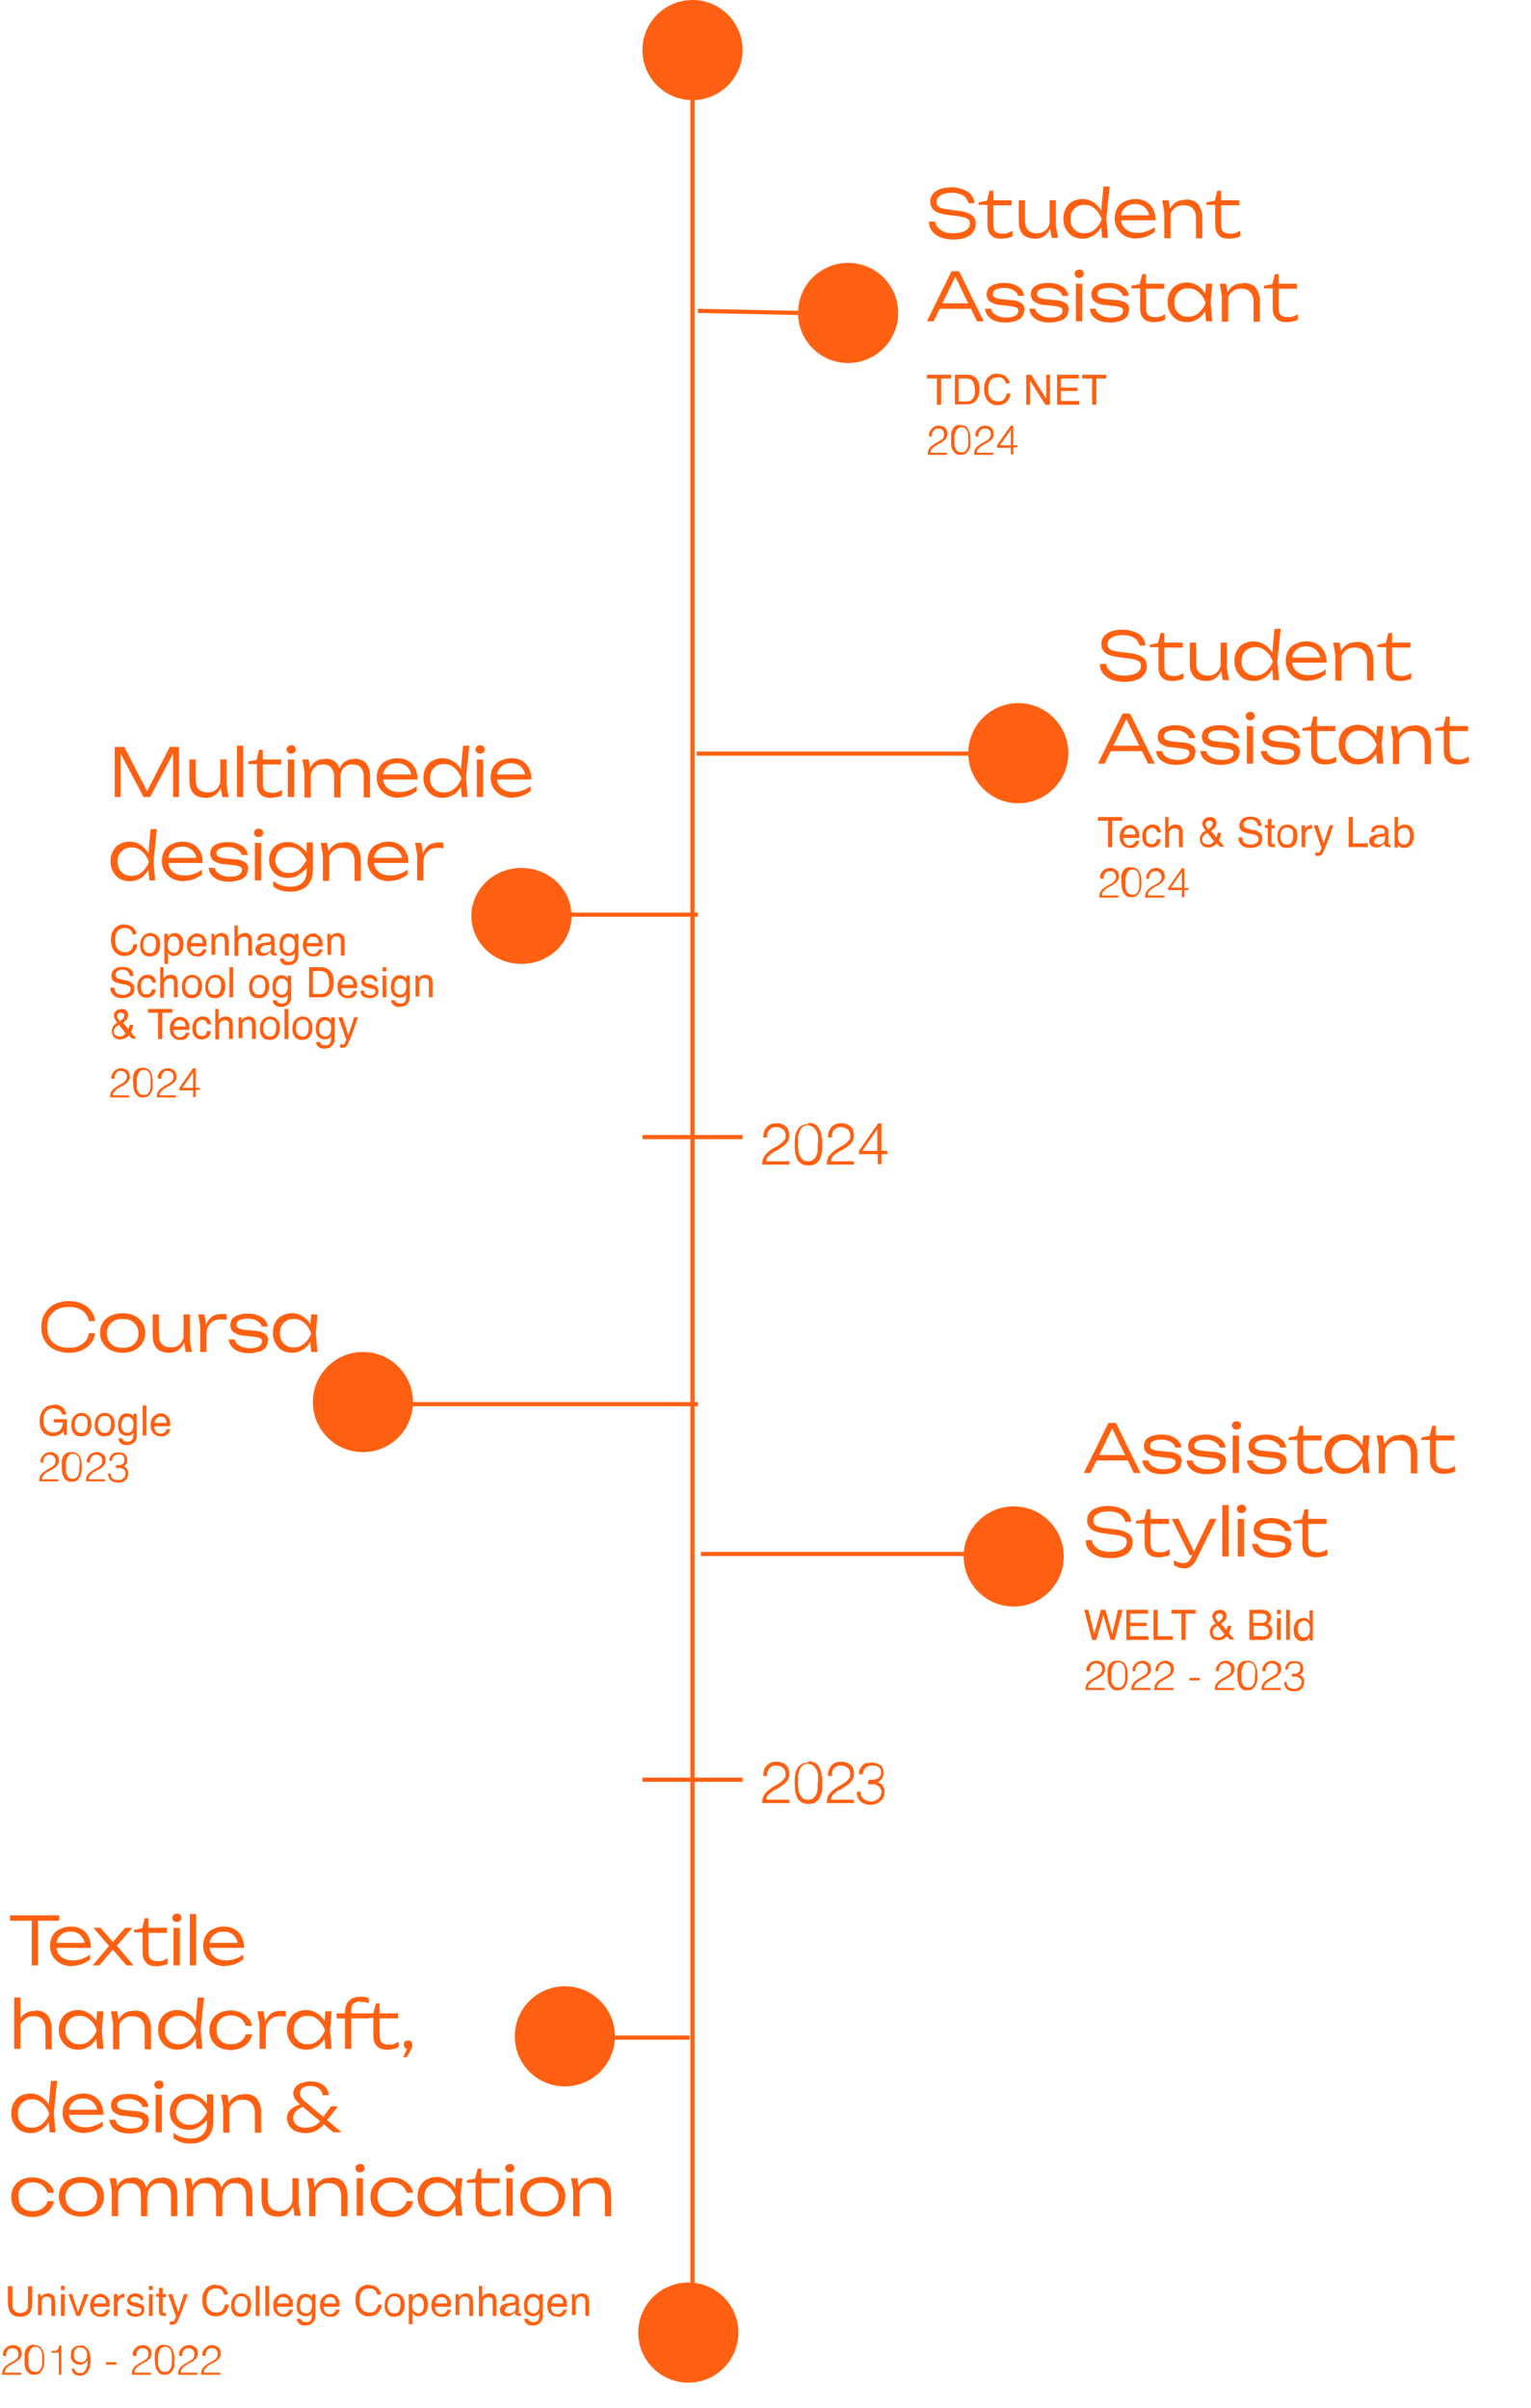 <?xml version="1.0" encoding="UTF-8"?>
<svg id="Lag_1" xmlns="http://www.w3.org/2000/svg" version="1.1" viewBox="0 0 367 577">
  <!-- Generator: Adobe Illustrator 29.3.1, SVG Export Plug-In . SVG Version: 2.1.0 Build 151)  -->
  <defs>
    <style>
      .st0 {
        fill: none;
        stroke: #ff6011;
      }

      .st1 {
        fill: #ff6011;
      }
    </style>
  </defs>
  <path class="st0" d="M166,560V12"/>
  <circle class="st1" cx="165" cy="559" r="12"/>
  <circle class="st1" cx="166" cy="12" r="12"/>
  <circle class="st1" cx="203.3" cy="75" r="12"/>
  <line class="st0" x1="167.3" y1="74.5" x2="191.3" y2="75"/>
  <path class="st1" d="M244.1,168.5c6.6,0,12,5.4,12,12s-5.4,12-12,12-12-5.4-12-12,5.4-12,12-12Z"/>
  <line class="st0" x1="167" y1="180.6" x2="246" y2="180.6"/>
  <circle class="st1" cx="243" cy="373" r="12"/>
  <line class="st0" x1="168" y1="372.4" x2="247" y2="372.4"/>
  <path class="st1" d="M125,231c-6.6,0-12-5.1-12-11.5s5.4-11.5,12-11.5,12,5.1,12,11.5-5.4,11.5-12,11.5Z"/>
  <line class="st0" x1="167.3" y1="219.2" x2="124.7" y2="219.2"/>
  <circle class="st1" cx="87" cy="336" r="12"/>
  <path class="st0" d="M167.3,336.5h-74.8"/>
  <circle class="st1" cx="135.4" cy="488" r="12"/>
  <path class="st0" d="M165.3,488.3h-19.7"/>
  <path class="st1" d="M183,272.4c0-.5,0-.9.2-1.3.1-.4.4-.7.6-1,.3-.3.6-.5,1-.7.4-.2.8-.2,1.3-.2s.9,0,1.3.2c.4.1.7.3,1,.6.3.2.5.5.6.9.1.3.2.7.2,1.1s0,.8-.2,1.2c-.1.3-.3.6-.6.9-.2.3-.5.5-.8.7-.3.2-.6.4-.9.6-.3.2-.6.4-.9.5-.3.2-.6.3-.8.5-.2.1-.3.3-.5.4-.1.1-.3.3-.4.4-.1.2-.2.3-.3.5,0,.2-.1.4-.1.6h5.5v.8h-6.5c0-.5,0-.9.2-1.3s.3-.8.6-1.1c.3-.4.7-.7,1.1-1,.4-.3.7-.5,1.1-.7.4-.2.7-.4,1-.6.3-.2.6-.4.8-.6s.4-.5.6-.7.2-.6.2-1,0-.6-.2-.9c-.1-.3-.3-.5-.5-.6s-.4-.3-.7-.4c-.3,0-.5-.1-.9-.1s-.6,0-.9.2c-.3.1-.5.3-.7.5-.2.2-.3.5-.4.8-.1.3-.1.6-.1,1h-1ZM196.1,274.1c0-.5,0-1,0-1.6,0-.5-.2-1-.4-1.4-.2-.4-.4-.7-.8-1-.3-.2-.7-.4-1.3-.4s-.9.1-1.2.4c-.3.2-.6.6-.7,1-.2.4-.3.9-.4,1.4,0,.5,0,1.1,0,1.6s0,1.2.1,1.7c0,.5.2,1,.4,1.3.2.4.4.6.7.9.3.2.7.3,1.2.3s1-.1,1.3-.4c.3-.3.6-.6.7-1,.2-.4.3-.9.3-1.4s0-1,0-1.5ZM193.7,269.1c.5,0,.9,0,1.3.2.4.1.7.3.9.6.3.3.5.5.6.9.2.3.3.7.4,1.1,0,.4.1.8.2,1.2s0,.8,0,1.2c0,.7,0,1.3-.1,1.9,0,.6-.3,1.1-.5,1.6-.2.5-.6.8-1,1.1-.4.3-1,.4-1.7.4s-1.2-.1-1.7-.4c-.4-.3-.8-.6-1-1.1-.2-.5-.4-1-.5-1.6,0-.6-.1-1.3-.1-1.9s0-1.2.1-1.8c0-.6.2-1.1.5-1.6.2-.5.6-.9,1-1.1.4-.3,1-.4,1.7-.4ZM198.5,272.4c0-.5,0-.9.2-1.3.1-.4.4-.7.6-1,.3-.3.6-.5,1-.7.4-.2.8-.2,1.3-.2s.9,0,1.3.2c.4.1.7.3,1,.6.3.2.5.5.6.9.1.3.2.7.2,1.1s0,.8-.2,1.2c-.1.3-.3.6-.6.9-.2.3-.5.5-.8.7-.3.2-.6.4-.9.6-.3.2-.6.4-.9.5s-.6.3-.8.5c-.2.1-.3.3-.5.4-.2.1-.3.3-.4.4-.1.2-.2.3-.3.5,0,.2-.1.4-.1.6h5.5v.8h-6.5c0-.5,0-.9.2-1.3,0-.4.3-.8.6-1.1.3-.4.7-.7,1.1-1,.4-.3.7-.5,1.1-.7.4-.2.7-.4,1-.6.3-.2.6-.4.8-.6.2-.2.4-.5.6-.7s.2-.6.2-1,0-.6-.2-.9c-.1-.3-.3-.5-.5-.6s-.4-.3-.7-.4c-.3,0-.5-.1-.9-.1s-.6,0-.9.2c-.3.1-.5.3-.7.5-.2.2-.3.5-.4.8-.1.3-.1.6-.1,1h-1ZM210.4,276.6h-4.5v-.8l4.6-6.6h.8v6.6h1.4v.8h-1.4v2.4h-.9v-2.4ZM206.7,275.8h3.6v-5.2l-3.6,5.2Z"/>
  <line class="st0" x1="154" y1="272.5" x2="178" y2="272.5"/>
  <path class="st1" d="M183,425.4c0-.5,0-.9.2-1.3.1-.4.4-.7.6-1,.3-.3.6-.5,1-.7.4-.2.8-.2,1.3-.2s.9,0,1.3.2c.4.1.7.3,1,.6.3.2.5.5.6.9.1.3.2.7.2,1.1s0,.8-.2,1.2c-.1.3-.3.6-.6.9-.2.3-.5.5-.8.7-.3.2-.6.4-.9.6-.3.2-.6.4-.9.5-.3.2-.6.3-.8.5-.2.1-.3.3-.5.4-.1.1-.3.3-.4.4-.1.2-.2.3-.3.5,0,.2-.1.4-.1.6h5.5v.8h-6.5c0-.5,0-.9.2-1.3s.3-.8.6-1.1c.3-.4.7-.7,1.1-1,.4-.3.7-.5,1.1-.7.4-.2.7-.4,1-.6.3-.2.6-.4.8-.6s.4-.5.6-.7.2-.6.2-1,0-.6-.2-.9c-.1-.3-.3-.5-.5-.6s-.4-.3-.7-.4c-.3,0-.5-.1-.9-.1s-.6,0-.9.2c-.3.1-.5.3-.7.5-.2.2-.3.5-.4.8-.1.3-.1.6-.1,1h-1ZM196.1,427.1c0-.5,0-1,0-1.6,0-.5-.2-1-.4-1.4-.2-.4-.4-.7-.8-1-.3-.2-.7-.4-1.3-.4s-.9.1-1.2.4c-.3.2-.6.6-.7,1-.2.4-.3.9-.4,1.4,0,.5,0,1.1,0,1.6s0,1.2.1,1.7c0,.5.2,1,.4,1.3.2.4.4.6.7.9.3.2.7.3,1.2.3s1-.1,1.3-.4c.3-.3.6-.6.7-1,.2-.4.3-.9.3-1.4s0-1,0-1.5ZM193.7,422.1c.5,0,.9,0,1.3.2.4.1.7.3.9.6.3.3.5.5.6.9.2.3.3.7.4,1.1,0,.4.1.8.2,1.2s0,.8,0,1.2c0,.7,0,1.3-.1,1.9,0,.6-.3,1.1-.5,1.6-.2.5-.6.8-1,1.1-.4.3-1,.4-1.7.4s-1.2-.1-1.7-.4c-.4-.3-.8-.6-1-1.1-.2-.5-.4-1-.5-1.6,0-.6-.1-1.3-.1-1.9s0-1.2.1-1.8c0-.6.2-1.1.5-1.6.2-.5.6-.9,1-1.1.4-.3,1-.4,1.7-.4ZM198.5,425.4c0-.5,0-.9.2-1.3.1-.4.4-.7.6-1,.3-.3.6-.5,1-.7.4-.2.8-.2,1.3-.2s.9,0,1.3.2c.4.1.7.3,1,.6.3.2.5.5.6.9.1.3.2.7.2,1.1s0,.8-.2,1.2c-.1.3-.3.6-.6.9-.2.3-.5.5-.8.7-.3.2-.6.4-.9.6-.3.2-.6.4-.9.5s-.6.3-.8.5c-.2.1-.3.3-.5.4-.2.1-.3.3-.4.4-.1.2-.2.3-.3.5,0,.2-.1.4-.1.6h5.5v.8h-6.5c0-.5,0-.9.2-1.3,0-.4.3-.8.6-1.1.3-.4.7-.7,1.1-1,.4-.3.7-.5,1.1-.7.4-.2.7-.4,1-.6.3-.2.6-.4.8-.6.2-.2.4-.5.6-.7s.2-.6.2-1,0-.6-.2-.9c-.1-.3-.3-.5-.5-.6s-.4-.3-.7-.4c-.3,0-.5-.1-.9-.1s-.6,0-.9.2c-.3.1-.5.3-.7.5-.2.2-.3.5-.4.8-.1.3-.1.6-.1,1h-1ZM208.4,426.5c.4,0,.8,0,1.1,0,.3,0,.6-.2.9-.3.3-.1.4-.3.6-.6s.2-.6.2-.9,0-.6-.2-.8c-.1-.2-.3-.4-.5-.5-.2-.1-.4-.2-.7-.3-.3,0-.5,0-.8,0s-.6,0-.9.2c-.3.1-.5.3-.7.4-.2.2-.3.4-.4.7-.1.3-.2.5-.2.8h-.9c0-.4,0-.8.2-1.2.2-.4.4-.7.7-1,.3-.3.7-.5,1-.5.4,0,.8-.1,1.2-.1s.8,0,1.1.2c.3,0,.6.2.9.4.3.2.5.4.6.8.1.3.2.7.2,1.1s-.1,1-.4,1.3c-.2.4-.6.7-1.1.9.4.1.6.3.9.4.2.2.4.4.5.6.1.2.2.4.3.7s0,.5,0,.7c0,.4,0,.8-.2,1.1-.1.4-.3.7-.6.9-.3.3-.6.5-1,.7-.4.2-.8.2-1.3.3-.6,0-1.1,0-1.5-.2-.4-.1-.8-.3-1-.5-.3-.2-.5-.6-.7-.9-.2-.4-.3-.9-.3-1.5h.9c0,.8.2,1.3.7,1.7.5.4,1.1.6,1.8.6s.7,0,1-.2c.3-.1.6-.3.8-.5.2-.2.4-.4.5-.7.1-.3.2-.6.2-.8,0-.4-.1-.7-.3-1-.2-.3-.4-.5-.7-.6-.3-.2-.6-.3-1-.3-.4,0-.8,0-1.2,0v-.7Z"/>
  <line class="st0" x1="154" y1="426.5" x2="178" y2="426.5"/>
  <path class="st1" d="M7.6,459.7h1.5v11.3h-1.5v-11.3ZM2.4,459h11.8v1.3H2.4v-1.3ZM17.4,471.2c-1,0-2-.2-2.8-.6-.8-.4-1.4-1-1.9-1.7-.4-.7-.7-1.5-.7-2.5s.2-1.8.6-2.5c.4-.7,1-1.3,1.8-1.6.8-.4,1.6-.6,2.6-.6s1.8.2,2.5.6c.7.4,1.3,1,1.7,1.8.4.8.6,1.7.6,2.7h-8.7v-1.2h8.1l-.9.5c0-.7-.2-1.3-.5-1.7s-.7-.9-1.2-1.1c-.5-.3-1.1-.4-1.7-.4s-1.3.1-1.8.4c-.5.3-.9.7-1.2,1.2-.3.5-.4,1.1-.4,1.8s.2,1.4.5,1.9c.3.5.8.9,1.4,1.2.6.3,1.3.4,2.1.4s1.5-.1,2.2-.4c.7-.2,1.4-.6,1.9-1v1.2c-.6.4-1.2.8-2,1.1-.8.3-1.5.4-2.3.4ZM22.2,471l4.4-5.2v1.1s-4.2-4.9-4.2-4.9h1.7l3.4,3.9h-.9l3.4-3.9h1.7l-4.2,4.9v-1.2s4.5,5.3,4.5,5.3h-1.7l-3.7-4.3h.9l-3.7,4.3h-1.7ZM32.1,463.2v-.7l2-.4.6-2.4h.9v2.3h4.4v1.2h-4.4v4.6c0,.8.2,1.4.5,1.7.4.3.9.5,1.7.5s.9,0,1.3-.2c.4-.1.7-.3,1.1-.5v1.3c-.3.2-.6.3-1.1.4-.5.1-1,.2-1.5.2-.8,0-1.5-.1-2-.4-.5-.3-.8-.7-1.1-1.2-.2-.5-.3-1-.3-1.7v-4.8h-2ZM41.7,462h.7c0,.1.7,0,.7,0v9h-1.5v-9ZM42.4,460.6c-.3,0-.6,0-.8-.3-.2-.2-.3-.4-.3-.7s.1-.5.3-.7c.2-.2.5-.3.8-.3s.6,0,.8.3c.2.2.3.4.3.7s-.1.5-.3.7c-.2.2-.5.3-.8.3ZM45.5,458.7h1.5v12.3h-1.5v-12.3ZM54.1,471.2c-1,0-2-.2-2.8-.6-.8-.4-1.4-1-1.9-1.7-.4-.7-.7-1.5-.7-2.5s.2-1.8.6-2.5c.4-.7,1-1.3,1.8-1.6.8-.4,1.6-.6,2.6-.6s1.8.2,2.5.6c.7.4,1.3,1,1.7,1.8.4.8.6,1.7.6,2.7h-8.7v-1.2h8.1l-.9.5c0-.7-.2-1.3-.5-1.7-.3-.5-.7-.9-1.2-1.1-.5-.3-1.1-.4-1.7-.4s-1.3.1-1.8.4c-.5.3-.9.7-1.2,1.2-.3.5-.4,1.1-.4,1.8s.2,1.4.5,1.9c.3.5.8.9,1.4,1.2.6.3,1.3.4,2.1.4s1.5-.1,2.2-.4c.7-.2,1.4-.6,1.9-1v1.2c-.6.4-1.2.8-2,1.1-.8.3-1.5.4-2.3.4ZM3.4,478.7h1.5v12.3h-1.5v-12.3ZM8.5,481.8c.8,0,1.6.2,2.1.5.6.3,1,.8,1.3,1.5.3.6.5,1.4.5,2.3v5h-1.5v-4.7c0-1.1-.2-1.9-.7-2.4-.5-.6-1.2-.8-2.2-.8s-1.2.1-1.7.4c-.5.3-.9.7-1.2,1.2-.3.5-.4,1.1-.4,1.8l-.6-.4c0-.9.3-1.7.7-2.3.4-.7.9-1.2,1.5-1.5.6-.4,1.3-.5,2.1-.5ZM23.3,491l-.3-3.4.4-1.1-.4-1.1.3-3.4h1.5l-.4,4.5.4,4.5h-1.5ZM23.9,486.5c-.2.9-.6,1.8-1.1,2.5-.5.7-1.1,1.3-1.8,1.6-.7.4-1.4.6-2.3.6s-1.7-.2-2.4-.6c-.7-.4-1.2-1-1.6-1.7-.4-.7-.6-1.5-.6-2.5s.2-1.8.6-2.5c.4-.7.9-1.3,1.6-1.6.7-.4,1.5-.6,2.4-.6s1.6.2,2.3.6c.7.4,1.3.9,1.8,1.6.5.7.8,1.5,1.1,2.5ZM15.7,486.5c0,.7.1,1.3.4,1.8.3.5.7.9,1.2,1.2.5.3,1.1.4,1.7.4s1.2-.1,1.8-.4c.5-.3,1-.7,1.4-1.2.4-.5.8-1.1,1-1.8-.3-.7-.6-1.3-1-1.8-.4-.5-.9-.9-1.4-1.2-.5-.3-1.1-.4-1.8-.4s-1.2.1-1.7.4c-.5.3-.9.7-1.2,1.2-.3.5-.4,1.1-.4,1.8ZM26.6,482h1.5l.5,3.1v6h-1.5v-6.2l-.5-2.8ZM32.3,481.8c.8,0,1.6.2,2.1.5.6.3,1,.8,1.3,1.5.3.6.5,1.4.5,2.3v5h-1.5v-4.7c0-1.1-.3-1.9-.8-2.4-.5-.6-1.2-.8-2.2-.8s-1.2.1-1.7.4c-.5.3-.9.7-1.2,1.2-.3.5-.4,1.1-.4,1.8l-.6-.4c0-.9.3-1.7.7-2.3.4-.7.9-1.2,1.5-1.5.6-.4,1.3-.5,2.1-.5ZM47.1,491l-.3-3.4.4-1.1-.4-1.1.6-6.7h1.5l-.8,7.7.4,4.6h-1.5ZM47.7,486.5c-.2.9-.6,1.8-1.1,2.5-.5.7-1.1,1.3-1.8,1.6-.7.4-1.4.6-2.3.6s-1.7-.2-2.4-.6c-.7-.4-1.2-1-1.6-1.7-.4-.7-.6-1.5-.6-2.5s.2-1.8.6-2.5c.4-.7.9-1.3,1.6-1.6.7-.4,1.5-.6,2.4-.6s1.6.2,2.3.6c.7.4,1.3.9,1.8,1.6.5.7.8,1.5,1.1,2.5ZM39.5,486.5c0,.7.1,1.3.4,1.8.3.5.7.9,1.2,1.2.5.3,1.1.4,1.7.4s1.2-.1,1.8-.4c.5-.3,1-.7,1.4-1.2.4-.5.8-1.1,1-1.8-.3-.7-.6-1.3-1-1.8-.4-.5-.9-.9-1.4-1.2-.5-.3-1.1-.4-1.8-.4s-1.2.1-1.7.4c-.5.3-.9.7-1.2,1.2-.3.5-.4,1.1-.4,1.8ZM60.4,487.6c-.1.7-.4,1.3-.9,1.9-.5.5-1,1-1.8,1.3-.7.3-1.5.5-2.4.5s-1.9-.2-2.7-.6c-.8-.4-1.4-1-1.8-1.7-.4-.7-.6-1.5-.6-2.5s.2-1.7.6-2.4c.4-.7,1-1.3,1.8-1.7.8-.4,1.7-.6,2.7-.6s1.7.2,2.4.5c.7.3,1.3.7,1.8,1.3.5.5.8,1.2.9,1.9h-1.5c-.2-.7-.6-1.3-1.2-1.8-.6-.4-1.4-.7-2.3-.7s-1.4.1-1.9.4c-.5.3-.9.7-1.2,1.2-.3.5-.4,1.1-.4,1.8s.1,1.3.4,1.9c.3.5.7.9,1.2,1.2.5.3,1.2.4,1.9.4s1.7-.2,2.3-.7c.6-.4,1-1,1.2-1.7h1.5ZM61.7,482h1.5l.5,3.1v5.9h-1.5v-6.2l-.5-2.8ZM68.5,482v1.3c-.2,0-.4-.1-.7-.1-.3,0-.5,0-.8,0-.6,0-1.2.1-1.7.4-.5.3-.9.7-1.2,1.3-.3.5-.4,1.2-.4,1.9l-.4-.6c0-.6.1-1.2.3-1.7.2-.5.4-1,.8-1.4.3-.4.7-.7,1.2-.9.5-.2,1-.3,1.6-.3s.5,0,.7,0c.2,0,.4,0,.6.1ZM78,491l-.3-3.4.4-1.1-.4-1.1.3-3.4h1.5l-.4,4.5.4,4.5h-1.5ZM78.6,486.5c-.2.9-.6,1.8-1.1,2.5-.5.7-1.1,1.3-1.8,1.6-.7.4-1.4.6-2.3.6s-1.7-.2-2.4-.6c-.7-.4-1.2-1-1.6-1.7-.4-.7-.6-1.5-.6-2.5s.2-1.8.6-2.5c.4-.7.9-1.3,1.6-1.6.7-.4,1.5-.6,2.4-.6s1.6.2,2.3.6c.7.4,1.3.9,1.8,1.6.5.7.8,1.5,1.1,2.5ZM70.4,486.5c0,.7.1,1.3.4,1.8.3.5.7.9,1.2,1.2.5.3,1.1.4,1.7.4s1.2-.1,1.8-.4c.5-.3,1-.7,1.4-1.2.4-.5.8-1.1,1-1.8-.3-.7-.6-1.3-1-1.8-.4-.5-.9-.9-1.4-1.2-.5-.3-1.1-.4-1.8-.4s-1.2.1-1.7.4c-.5.3-.9.7-1.2,1.2-.3.5-.4,1.1-.4,1.8ZM86.6,479.6c-.8,0-1.4.2-1.8.5-.4.3-.6.9-.6,1.7v9.2h-1.5v-8.8c0-.7.1-1.3.4-1.9.3-.6.7-1,1.2-1.3.5-.3,1.3-.5,2.1-.5s.8,0,1.1.1c.3,0,.6.2.9.3v1.2c-.3-.1-.6-.3-.9-.3-.3,0-.6,0-1,0ZM80.7,483.7v-1.2h7.7v1.2h-7.7ZM87.5,483.7v-1.2h2l.6-2.4h.9v2.4h4.4v1.2h-4.4v4.1c0,.8.2,1.4.5,1.7.4.3.9.5,1.7.5s.9,0,1.3-.2.7-.3,1.1-.5v1.2c-.2.2-.6.3-1.1.5-.5.1-1,.2-1.6.2-.8,0-1.5-.1-2-.4-.5-.3-.8-.7-1.1-1.2-.2-.5-.3-1-.3-1.7v-4.3h-2ZM96.6,493.1l1.2-2.6v.5c-.1,0-.3,0-.5-.1-.1,0-.3-.2-.4-.4,0-.2-.1-.3-.1-.5s0-.4.1-.5c0-.2.2-.3.4-.4.2,0,.3-.1.5-.1s.4,0,.5.1c.2,0,.3.2.4.4,0,.2.1.3.1.5s0,.4-.1.7c0,.2-.2.5-.4.9l-.8,1.4h-.9ZM11.9,511l-.3-3.4.4-1.1-.4-1.1.6-6.7h1.5l-.8,7.7.4,4.6h-1.5ZM12.5,506.5c-.2.9-.6,1.8-1.1,2.5-.5.7-1.1,1.3-1.8,1.6-.7.4-1.4.6-2.3.6s-1.7-.2-2.4-.6c-.7-.4-1.2-1-1.6-1.7-.4-.7-.6-1.5-.6-2.5s.2-1.8.6-2.5c.4-.7.9-1.3,1.6-1.6.7-.4,1.5-.6,2.4-.6s1.6.2,2.3.6c.7.4,1.3.9,1.8,1.6.5.7.8,1.5,1.1,2.5ZM4.3,506.5c0,.7.1,1.3.4,1.8.3.5.7.9,1.2,1.2.5.3,1.1.4,1.7.4s1.2-.1,1.8-.4c.5-.3,1-.7,1.4-1.2.4-.5.8-1.1,1-1.8-.3-.7-.6-1.3-1-1.8-.4-.5-.9-.9-1.4-1.2-.5-.3-1.1-.4-1.8-.4s-1.2.1-1.7.4c-.5.3-.9.7-1.2,1.2-.3.5-.4,1.1-.4,1.8ZM20.4,511.2c-1,0-2-.2-2.8-.6-.8-.4-1.4-1-1.9-1.7-.4-.7-.7-1.5-.7-2.5s.2-1.8.6-2.5c.4-.7,1-1.3,1.8-1.6.8-.4,1.6-.6,2.6-.6s1.8.2,2.5.6,1.3,1,1.7,1.8c.4.8.6,1.7.6,2.7h-8.7v-1.2h8.1l-.9.5c0-.7-.2-1.3-.5-1.7s-.7-.9-1.2-1.1c-.5-.3-1.1-.4-1.7-.4s-1.3.1-1.8.4c-.5.3-.9.7-1.2,1.2-.3.5-.4,1.1-.4,1.8s.2,1.4.5,1.9c.3.5.8.9,1.4,1.2s1.3.4,2.1.4,1.5-.1,2.2-.4c.7-.2,1.4-.6,1.9-1v1.2c-.6.4-1.2.8-2,1.1-.8.3-1.5.4-2.3.4ZM35.6,508.4c0,.6-.2,1.1-.5,1.5-.3.4-.8.8-1.5,1-.7.2-1.5.4-2.4.4s-1.8-.1-2.6-.4c-.7-.3-1.3-.7-1.7-1.2-.4-.5-.6-1.1-.7-1.7h1.5c0,.4.3.8.6,1.1.3.3.7.5,1.2.7.5.2,1.1.3,1.7.3.9,0,1.7-.1,2.2-.4.5-.3.8-.7.8-1.2s-.2-.7-.5-.8c-.3-.2-1-.3-1.9-.4l-1.7-.2c-.9,0-1.6-.2-2.1-.5-.5-.2-.9-.5-1.1-.9-.2-.4-.3-.7-.3-1.2s.2-1.1.5-1.5c.4-.4.9-.7,1.5-.9.6-.2,1.4-.3,2.2-.3s1.7.1,2.4.4c.7.3,1.3.6,1.7,1.1.4.5.6,1,.7,1.6h-1.5c0-.3-.2-.7-.5-.9-.3-.3-.6-.5-1.1-.7-.5-.2-1.1-.3-1.7-.3s-1.5.1-2,.4c-.5.2-.7.6-.7,1.1s.2.6.5.8c.3.2.9.3,1.6.4l2,.2c.9,0,1.6.2,2.1.4.5.2.9.5,1.1.8.2.3.3.8.3,1.2ZM37.4,502h.7c0,.1.7,0,.7,0v9h-1.5v-9ZM38.1,500.6c-.3,0-.6,0-.8-.3-.2-.2-.3-.4-.3-.7s.1-.5.3-.7c.2-.2.5-.3.8-.3s.6,0,.8.3c.2.2.3.4.3.7s-.1.5-.3.7c-.2.2-.5.3-.8.3ZM49.6,508.8v-1.9c0,0,0-1.5,0-1.5v-.3c0,0,0-3.2,0-3.2h1.5v6.6c0,1.2-.2,2.1-.7,2.9-.5.8-1.1,1.4-1.9,1.7-.8.4-1.7.6-2.8.6s-1.5-.1-2.2-.3c-.7-.2-1.3-.5-1.9-1v-1.3c.6.5,1.3.9,2,1.1.7.2,1.4.3,2,.3,1.3,0,2.3-.3,3-1,.7-.7,1-1.6,1-2.8ZM45.1,510.4c-.8,0-1.5-.2-2.2-.5-.7-.4-1.2-.9-1.6-1.5-.4-.7-.6-1.4-.6-2.3s.2-1.6.6-2.3c.4-.7.9-1.2,1.6-1.5.7-.4,1.4-.5,2.2-.5s1.2,0,1.7.3c.5.2,1,.4,1.4.7.4.3.8.7,1.1,1,.3.4.5.8.7,1.2.2.4.3.7.3,1.1s-.1.9-.4,1.4c-.2.5-.6,1-1.1,1.4-.5.4-1,.8-1.6,1.1-.6.3-1.3.4-2.1.4ZM45.5,509.2c.8,0,1.6-.2,2.3-.7.7-.5,1.3-1.3,1.9-2.4-.6-1.1-1.2-1.9-1.9-2.4-.7-.5-1.5-.7-2.3-.7s-1.3.1-1.8.4c-.5.3-.8.6-1.1,1.1-.2.5-.4,1-.4,1.6s.1,1.1.4,1.6c.3.5.6.8,1.1,1.1.5.3,1.1.4,1.8.4ZM53,502h1.5l.5,3.1v6h-1.5v-6.2l-.5-2.8ZM58.7,501.8c.8,0,1.6.2,2.1.5.6.3,1,.8,1.3,1.5.3.6.5,1.4.5,2.3v5h-1.5v-4.7c0-1.1-.3-1.9-.8-2.4-.5-.6-1.2-.8-2.2-.8s-1.2.1-1.7.4c-.5.3-.9.7-1.2,1.2-.3.5-.4,1.1-.4,1.8l-.6-.4c0-.9.3-1.7.7-2.3.4-.7.9-1.2,1.5-1.5.6-.4,1.3-.5,2.1-.5ZM78.8,502.1h-1.5c0-.7-.4-1.2-.9-1.6-.5-.4-1.2-.6-2-.6s-.9,0-1.3.2c-.4.1-.7.3-.9.6-.2.3-.3.6-.3,1s0,.6.3.9c.2.3.5.7,1,1.1l8.7,7.3h-2l-7.9-6.6c-.6-.5-1-1-1.3-1.4-.2-.4-.4-.9-.4-1.3s.2-1.1.5-1.5c.3-.4.8-.8,1.4-1,.6-.2,1.4-.4,2.2-.4s1.6.1,2.3.4,1.1.7,1.5,1.2c.4.5.6,1.1.6,1.7ZM79.4,504.8h1.6l-2.9,3.7c-.4.6-.9,1.1-1.4,1.5-.5.4-1,.7-1.6.9-.6.2-1.3.3-2,.3s-1.7-.2-2.3-.5c-.6-.3-1.1-.7-1.5-1.3-.3-.5-.5-1.1-.5-1.7s.1-1.2.4-1.6c.3-.5.8-.9,1.4-1.2.6-.4,1.4-.6,2.3-.8l.5.6c-1,.2-1.7.6-2.3,1.1-.5.5-.8,1.1-.8,1.7s.1.8.3,1.2c.2.4.5.6,1,.9.4.2,1,.3,1.6.3.9,0,1.6-.2,2.3-.5.6-.4,1.2-.9,1.6-1.5l2.2-3.1ZM12.9,527.6c-.1.7-.4,1.3-.9,1.9-.5.5-1,1-1.8,1.3-.7.3-1.5.5-2.4.5s-1.9-.2-2.7-.6c-.8-.4-1.4-1-1.8-1.7-.4-.7-.6-1.5-.6-2.5s.2-1.7.6-2.4c.4-.7,1-1.3,1.8-1.7.8-.4,1.7-.6,2.7-.6s1.7.2,2.4.5c.7.3,1.3.7,1.8,1.3.5.5.8,1.2.9,1.9h-1.5c-.2-.7-.6-1.3-1.2-1.8-.6-.4-1.4-.7-2.3-.7s-1.4.1-1.9.4c-.5.3-.9.7-1.2,1.2-.3.5-.4,1.1-.4,1.8s.1,1.3.4,1.9.7.9,1.2,1.2c.5.3,1.2.4,1.9.4s1.7-.2,2.3-.7c.6-.4,1-1,1.2-1.7h1.5ZM19.5,531.2c-1.1,0-2-.2-2.8-.6-.8-.4-1.4-.9-1.9-1.7-.4-.7-.7-1.5-.7-2.5s.2-1.8.7-2.5c.4-.7,1.1-1.3,1.9-1.6.8-.4,1.7-.6,2.8-.6s2,.2,2.8.6c.8.4,1.4.9,1.9,1.6.5.7.7,1.5.7,2.5s-.2,1.7-.7,2.5c-.4.7-1.1,1.3-1.9,1.7-.8.4-1.7.6-2.8.6ZM19.5,530c.8,0,1.5-.1,2-.4.6-.3,1-.7,1.3-1.2.3-.5.5-1.1.5-1.9s-.2-1.3-.5-1.8c-.3-.5-.8-.9-1.3-1.2-.6-.3-1.3-.4-2-.4s-1.5.1-2,.4c-.6.3-1,.7-1.3,1.2-.3.5-.5,1.1-.5,1.8s.2,1.3.5,1.9c.3.5.8.9,1.3,1.2.6.3,1.3.4,2,.4ZM26.3,522h1.5l.5,3.1v6h-1.5v-6.2l-.5-2.8ZM31.7,521.8c.8,0,1.4.2,2,.5.5.3,1,.8,1.2,1.5.3.6.4,1.4.4,2.3v5h-1.5v-4.7c0-1.1-.2-1.9-.7-2.4-.4-.6-1.1-.8-2-.8s-1.1.1-1.6.4c-.4.3-.8.7-1,1.2-.2.5-.4,1.1-.4,1.8l-.6-.4c0-.9.3-1.7.6-2.3.4-.7.8-1.2,1.4-1.5.6-.4,1.2-.5,2-.5ZM38.8,521.8c.8,0,1.4.2,2,.5.6.3,1,.8,1.3,1.5.3.6.4,1.4.4,2.3v5h-1.5v-4.7c0-1.1-.2-1.9-.7-2.4-.4-.6-1.1-.8-2-.8s-1.1.1-1.6.4c-.4.3-.8.7-1,1.2-.2.5-.4,1.1-.4,1.8l-.6-.4c0-.9.3-1.7.6-2.3.4-.7.8-1.2,1.4-1.5.6-.4,1.2-.5,2-.5ZM44.3,522h1.5l.5,3.1v6h-1.5v-6.2l-.5-2.8ZM49.7,521.8c.8,0,1.4.2,2,.5.5.3,1,.8,1.2,1.5.3.6.4,1.4.4,2.3v5h-1.5v-4.7c0-1.1-.2-1.9-.7-2.4-.4-.6-1.1-.8-2-.8s-1.1.1-1.6.4c-.4.3-.8.7-1,1.2-.2.5-.4,1.1-.4,1.8l-.6-.4c0-.9.3-1.7.6-2.3.4-.7.8-1.2,1.4-1.5.6-.4,1.2-.5,2-.5ZM56.8,521.8c.8,0,1.4.2,2,.5.6.3,1,.8,1.3,1.5.3.6.4,1.4.4,2.3v5h-1.5v-4.7c0-1.1-.2-1.9-.7-2.4-.4-.6-1.1-.8-2-.8s-1.1.1-1.6.4c-.4.3-.8.7-1,1.2-.2.5-.4,1.1-.4,1.8l-.6-.4c0-.9.3-1.7.6-2.3.4-.7.8-1.2,1.4-1.5.6-.4,1.2-.5,2-.5ZM66.5,531.2c-.8,0-1.5-.2-2.1-.5-.6-.3-1-.8-1.3-1.5-.3-.6-.4-1.4-.4-2.3v-4.9h1.5v4.7c0,1.1.2,1.9.7,2.4.5.5,1.2.8,2.1.8s1.2-.1,1.7-.4c.5-.3.9-.7,1.1-1.2.3-.5.4-1.2.4-1.9l.6.3c0,.9-.3,1.7-.7,2.4-.4.7-.9,1.2-1.5,1.6-.6.4-1.3.5-2.1.5ZM70.6,531l-.5-3.1v-5.9h1.5v6.2l.5,2.8h-1.5ZM73.6,522h1.5l.5,3.1v6h-1.5v-6.2l-.5-2.8ZM79.4,521.8c.8,0,1.6.2,2.1.5.6.3,1,.8,1.3,1.5.3.6.5,1.4.5,2.3v5h-1.5v-4.7c0-1.1-.3-1.9-.8-2.4-.5-.6-1.2-.8-2.2-.8s-1.2.1-1.7.4c-.5.3-.9.7-1.2,1.2-.3.5-.4,1.1-.4,1.8l-.6-.4c0-.9.3-1.7.7-2.3.4-.7.9-1.2,1.5-1.5.6-.4,1.3-.5,2.1-.5ZM85.6,522h.7c0,.1.7,0,.7,0v9h-1.5v-9ZM86.3,520.6c-.3,0-.6,0-.8-.3-.2-.2-.3-.4-.3-.7s.1-.5.3-.7c.2-.2.5-.3.8-.3s.6,0,.8.3c.2.2.3.4.3.7s-.1.5-.3.7c-.2.2-.5.3-.8.3ZM99,527.6c-.1.7-.4,1.3-.9,1.9-.5.5-1,1-1.8,1.3-.7.3-1.5.5-2.4.5s-1.9-.2-2.7-.6c-.8-.4-1.4-1-1.8-1.7-.4-.7-.6-1.5-.6-2.5s.2-1.7.6-2.4c.4-.7,1-1.3,1.8-1.7.8-.4,1.7-.6,2.7-.6s1.7.2,2.4.5c.7.3,1.3.7,1.8,1.3.5.5.8,1.2.9,1.9h-1.5c-.2-.7-.6-1.3-1.2-1.8-.6-.4-1.4-.7-2.3-.7s-1.4.1-1.9.4c-.5.3-.9.7-1.2,1.2-.3.5-.4,1.1-.4,1.8s.1,1.3.4,1.9c.3.5.7.9,1.2,1.2.5.3,1.2.4,1.9.4s1.7-.2,2.3-.7c.6-.4,1-1,1.2-1.7h1.5ZM109.3,531l-.3-3.4.4-1.1-.4-1.1.3-3.4h1.5l-.4,4.5.4,4.5h-1.5ZM109.9,526.5c-.2.9-.6,1.8-1.1,2.5-.5.7-1.1,1.3-1.8,1.6-.7.4-1.4.6-2.3.6s-1.7-.2-2.4-.6c-.7-.4-1.2-1-1.6-1.7-.4-.7-.6-1.5-.6-2.5s.2-1.8.6-2.5c.4-.7.9-1.3,1.6-1.6.7-.4,1.5-.6,2.4-.6s1.6.2,2.3.6c.7.4,1.3.9,1.8,1.6.5.7.8,1.5,1.1,2.5ZM101.7,526.5c0,.7.1,1.3.4,1.8.3.5.7.9,1.2,1.2.5.3,1.1.4,1.7.4s1.2-.1,1.8-.4c.5-.3,1-.7,1.4-1.2.4-.5.8-1.1,1-1.8-.3-.7-.6-1.3-1-1.8-.4-.5-.9-.9-1.4-1.2-.5-.3-1.1-.4-1.8-.4s-1.2.1-1.7.4c-.5.3-.9.7-1.2,1.2-.3.5-.4,1.1-.4,1.8ZM111.9,523.2v-.7l2-.4.6-2.4h.9v2.3h4.4v1.2h-4.4v4.6c0,.8.2,1.4.5,1.7.4.3.9.5,1.7.5s.9,0,1.3-.2c.4-.1.7-.3,1.1-.5v1.3c-.3.2-.6.3-1.1.4-.5.1-1,.2-1.5.2-.8,0-1.5-.1-2-.4-.5-.3-.8-.7-1.1-1.2-.2-.5-.3-1-.3-1.7v-4.8h-2ZM121.5,522h.7c0,.1.7,0,.7,0v9h-1.5v-9ZM122.2,520.6c-.3,0-.6,0-.8-.3-.2-.2-.3-.4-.3-.7s.1-.5.3-.7c.2-.2.5-.3.8-.3s.6,0,.8.3c.2.2.3.4.3.7s-.1.5-.3.7c-.2.2-.5.3-.8.3ZM130.1,531.2c-1.1,0-2-.2-2.8-.6-.8-.4-1.4-.9-1.9-1.7-.4-.7-.7-1.5-.7-2.5s.2-1.8.7-2.5c.4-.7,1.1-1.3,1.9-1.6.8-.4,1.7-.6,2.8-.6s2,.2,2.8.6c.8.4,1.4.9,1.9,1.6.5.7.7,1.5.7,2.5s-.2,1.7-.7,2.5c-.4.7-1.1,1.3-1.9,1.7-.8.4-1.7.6-2.8.6ZM130.1,530c.8,0,1.5-.1,2-.4.6-.3,1-.7,1.3-1.2.3-.5.5-1.1.5-1.9s-.2-1.3-.5-1.8c-.3-.5-.8-.9-1.3-1.2-.6-.3-1.3-.4-2-.4s-1.5.1-2,.4c-.6.3-1,.7-1.3,1.2s-.5,1.1-.5,1.8.2,1.3.5,1.9.8.9,1.3,1.2c.6.3,1.3.4,2,.4ZM136.9,522h1.5l.5,3.1v6h-1.5v-6.2l-.5-2.8ZM142.6,521.8c.8,0,1.6.2,2.1.5.6.3,1,.8,1.3,1.5.3.6.5,1.4.5,2.3v5h-1.5v-4.7c0-1.1-.3-1.9-.8-2.4-.5-.6-1.2-.8-2.2-.8s-1.2.1-1.7.4c-.5.3-.9.7-1.2,1.2-.3.5-.4,1.1-.4,1.8l-.6-.4c0-.9.3-1.7.7-2.3.4-.7.9-1.2,1.5-1.5.6-.4,1.3-.5,2.1-.5Z"/>
  <path class="st1" d="M3,547.8v4.4c0,.5,0,1,.3,1.3.3.5.8.8,1.5.8s1.4-.3,1.7-.8c.2-.3.2-.7.2-1.2v-4.4h1v4c0,.9-.1,1.6-.4,2-.4.9-1.3,1.3-2.5,1.3s-2-.4-2.5-1.3c-.2-.5-.4-1.2-.4-2v-4h1ZM9,549.8h.8v.7c.2-.3.5-.5.8-.7.3-.1.6-.2.9-.2.7,0,1.2.3,1.5.8.1.3.2.7.2,1.2v3.4h-.9v-3.3c0-.3,0-.6-.1-.8-.2-.3-.4-.5-.8-.5s-.4,0-.5,0c-.2,0-.5.2-.6.4-.1.2-.2.4-.3.5,0,.2,0,.4,0,.8v2.7h-.9v-5.2ZM14.6,549.8h.9v5.2h-.9v-5.2ZM14.6,547.8h.9v1h-.9v-1ZM17.3,549.8l1.4,4.3,1.5-4.3h1l-2,5.2h-.9l-1.9-5.2h1ZM24,549.7c.4,0,.7,0,1.1.3.3.2.6.4.8.7.2.3.3.6.4.9,0,.2,0,.6,0,1.2h-3.8c0,.5.1,1,.4,1.3.2.3.6.5,1.1.5s.8-.2,1.1-.5c.2-.2.3-.4.3-.6h.9c0,.2,0,.4-.2.6-.1.2-.3.4-.4.6-.3.3-.6.4-1,.5-.2,0-.5,0-.7,0-.7,0-1.2-.2-1.7-.7-.5-.5-.7-1.1-.7-2s.2-1.5.7-2c.5-.5,1.1-.8,1.8-.8ZM25.4,552c0-.4-.1-.7-.2-.9-.2-.4-.6-.6-1.2-.6s-.7.1-1,.4c-.3.3-.4.7-.4,1.1h2.9ZM27.4,549.8h.8v.9c0-.2.2-.4.5-.6.3-.3.6-.4.9-.4s0,0,0,0c0,0,.1,0,.2,0v.9c0,0-.1,0-.1,0,0,0,0,0-.1,0-.4,0-.8.1-1,.4-.2.3-.4.6-.4,1v3h-.9v-5.2ZM31.2,553.4c0,.3,0,.5.2.7.2.3.6.4,1.2.4s.6,0,.9-.2c.2-.1.4-.4.4-.7s0-.4-.3-.5c-.1,0-.4-.2-.8-.2l-.7-.2c-.4-.1-.8-.2-1-.4-.4-.2-.6-.6-.6-1s.2-.9.5-1.2c.4-.3.8-.5,1.4-.5s1.4.2,1.7.7c.2.3.3.6.3.9h-.8c0-.2,0-.4-.2-.5-.2-.2-.6-.3-1-.3s-.6,0-.8.2c-.2.1-.3.3-.3.5s.1.4.3.5c.1,0,.3.2.6.2h.6c.6.3,1.1.4,1.3.6.3.2.5.6.5,1.1s-.2.9-.5,1.2c-.4.3-.9.5-1.6.5s-1.3-.2-1.7-.5c-.3-.4-.5-.8-.5-1.3h.8ZM35.7,549.8h.9v5.2h-.9v-5.2ZM35.7,547.8h.9v1h-.9v-1ZM38.1,548.3h.9v1.5h.8v.7h-.8v3.4c0,.2,0,.3.2.4,0,0,.2,0,.3,0h.1s.1,0,.2,0v.7c-.1,0-.2,0-.3,0-.1,0-.2,0-.4,0-.4,0-.7-.1-.8-.3-.1-.2-.2-.5-.2-.8v-3.5h-.7v-.7h.7v-1.5ZM44,549.8h1c-.1.3-.4,1.1-.8,2.3-.3.9-.6,1.6-.8,2.2-.5,1.3-.9,2.1-1.1,2.4-.2.3-.6.4-1.1.4s-.2,0-.3,0c0,0-.1,0-.2,0v-.8c.2,0,.3,0,.3,0,0,0,.1,0,.2,0,.2,0,.3,0,.4,0,0,0,.1-.1.2-.2,0,0,0-.2.2-.4.1-.2.2-.4.2-.5l-1.9-5.4h1l1.4,4.3,1.4-4.3ZM51.7,547.6c.9,0,1.6.2,2.1.7.5.5.8,1,.8,1.6h-.9c-.1-.5-.3-.8-.6-1.1-.3-.3-.8-.4-1.3-.4s-1.3.2-1.7.7c-.4.5-.6,1.3-.6,2.3s.2,1.5.6,2c.4.5,1,.8,1.8.8s1.3-.3,1.6-.8c.2-.3.3-.7.4-1.1h.9c0,.8-.4,1.4-.8,1.9-.6.6-1.3.9-2.3.9s-1.5-.3-2.1-.8c-.7-.7-1.1-1.7-1.1-3.1s.3-1.9.8-2.6c.6-.7,1.4-1.1,2.5-1.1ZM57.8,554.4c.6,0,1-.2,1.2-.7.2-.4.3-.9.3-1.5s0-.9-.2-1.2c-.2-.5-.7-.7-1.3-.7s-.9.2-1.2.6c-.2.4-.4.9-.4,1.5s.1,1,.4,1.4c.2.4.6.6,1.2.6ZM57.8,549.6c.7,0,1.2.2,1.7.7.5.4.7,1.1.7,2s-.2,1.5-.6,2.1c-.4.5-1,.8-1.9.8s-1.3-.2-1.7-.7c-.4-.5-.6-1.1-.6-2s.2-1.6.7-2.1c.4-.5,1-.8,1.8-.8ZM61.3,547.8h.9v7.2h-.9v-7.2ZM63.6,547.8h.9v7.2h-.9v-7.2ZM67.9,549.7c.4,0,.7,0,1.1.3.3.2.6.4.8.7.2.3.3.6.4.9,0,.2,0,.6,0,1.2h-3.8c0,.5.1,1,.4,1.3.2.3.6.5,1.1.5s.8-.2,1.1-.5c.2-.2.3-.4.3-.6h.9c0,.2,0,.4-.2.6-.1.2-.3.4-.4.6-.3.3-.6.4-1,.5-.2,0-.5,0-.7,0-.7,0-1.2-.2-1.7-.7-.5-.5-.7-1.1-.7-2s.2-1.5.7-2c.5-.5,1.1-.8,1.8-.8ZM69.3,552c0-.4-.1-.7-.2-.9-.2-.4-.6-.6-1.2-.6s-.7.1-1,.4c-.3.3-.4.7-.4,1.1h2.9ZM73.2,549.7c.4,0,.8.1,1.1.3.2.1.3.3.5.5v-.7h.8v4.8c0,.7,0,1.2-.3,1.6-.4.7-1.1,1.1-2.1,1.1s-1-.1-1.4-.4c-.4-.3-.6-.6-.6-1.2h.9c0,.2.1.4.3.5.2.2.5.3.9.3.7,0,1.1-.2,1.3-.7.1-.3.2-.8.2-1.5-.2.3-.4.5-.6.6s-.6.2-1,.2-1.1-.2-1.5-.6c-.4-.4-.6-1.1-.6-2s.2-1.6.6-2.1c.4-.5.9-.7,1.6-.7ZM74.8,552.4c0-.6-.1-1.1-.4-1.4-.3-.3-.6-.5-1-.5-.6,0-1,.3-1.3.9-.1.3-.2.7-.2,1.2s.1,1,.4,1.3c.2.3.6.5,1,.5.6,0,1.1-.3,1.3-.9.1-.3.2-.7.2-1.1ZM79.1,549.7c.4,0,.7,0,1.1.3.3.2.6.4.8.7.2.3.3.6.4.9,0,.2,0,.6,0,1.2h-3.8c0,.5.1,1,.4,1.3.2.3.6.5,1.1.5s.8-.2,1.1-.5c.2-.2.3-.4.3-.6h.9c0,.2,0,.4-.2.6-.1.2-.3.4-.4.6-.3.3-.6.4-1,.5-.2,0-.5,0-.7,0-.7,0-1.2-.2-1.7-.7-.5-.5-.7-1.1-.7-2s.2-1.5.7-2c.5-.5,1.1-.8,1.8-.8ZM80.5,552c0-.4-.1-.7-.2-.9-.2-.4-.6-.6-1.2-.6s-.7.1-1,.4c-.3.3-.4.7-.4,1.1h2.9ZM88.4,547.6c.9,0,1.6.2,2.1.7.5.5.8,1,.8,1.6h-.9c-.1-.5-.3-.8-.6-1.1-.3-.3-.8-.4-1.3-.4s-1.3.2-1.7.7c-.4.5-.6,1.3-.6,2.3s.2,1.5.6,2c.4.5,1,.8,1.8.8s1.3-.3,1.6-.8c.2-.3.3-.7.4-1.1h.9c0,.8-.4,1.4-.8,1.9-.6.6-1.3.9-2.3.9s-1.5-.3-2.1-.8c-.7-.7-1.1-1.7-1.1-3.1s.3-1.9.8-2.6c.6-.7,1.4-1.1,2.5-1.1ZM94.5,554.4c.6,0,1-.2,1.2-.7.2-.4.3-.9.3-1.5s0-.9-.2-1.2c-.2-.5-.7-.7-1.3-.7s-.9.2-1.2.6c-.2.4-.4.9-.4,1.5s.1,1,.4,1.4c.2.4.6.6,1.2.6ZM94.6,549.6c.7,0,1.2.2,1.7.7.5.4.7,1.1.7,2s-.2,1.5-.6,2.1c-.4.5-1,.8-1.9.8s-1.3-.2-1.7-.7c-.4-.5-.6-1.1-.6-2s.2-1.6.7-2.1c.4-.5,1-.8,1.8-.8ZM100.2,554.4c.4,0,.8-.2,1-.5.3-.3.4-.9.4-1.5s0-.8-.2-1.1c-.2-.6-.6-.9-1.2-.9s-1,.3-1.2.9c-.1.3-.2.7-.2,1.2s0,.7.2,1c.2.5.6.8,1.2.8ZM98,549.8h.9v.7c.2-.2.4-.4.6-.6.3-.2.6-.3,1-.3.6,0,1.1.2,1.5.7.4.5.6,1.1.6,1.9s-.3,2-.9,2.4c-.4.3-.8.5-1.3.5s-.7,0-1-.3c-.2,0-.3-.3-.5-.5v2.7h-.9v-7.3ZM105.8,549.7c.4,0,.7,0,1.1.3.3.2.6.4.8.7.2.3.3.6.4.9,0,.2,0,.6,0,1.2h-3.8c0,.5.1,1,.4,1.3.2.3.6.5,1.1.5s.8-.2,1.1-.5c.2-.2.3-.4.3-.6h.9c0,.2,0,.4-.2.6-.1.2-.3.4-.4.6-.3.3-.6.4-1,.5-.2,0-.4,0-.7,0-.7,0-1.2-.2-1.7-.7-.5-.5-.7-1.1-.7-2s.2-1.5.7-2c.5-.5,1.1-.8,1.8-.8ZM107.2,552c0-.4-.1-.7-.2-.9-.2-.4-.6-.6-1.2-.6s-.7.1-1,.4c-.3.3-.4.7-.4,1.1h2.9ZM109.2,549.8h.8v.7c.2-.3.5-.5.8-.7.3-.1.6-.2.9-.2.7,0,1.2.3,1.5.8.1.3.2.7.2,1.2v3.4h-.9v-3.3c0-.3,0-.6-.1-.8-.2-.3-.4-.5-.9-.5s-.4,0-.5,0c-.2,0-.5.2-.6.4-.1.2-.2.4-.3.5,0,.2,0,.4,0,.8v2.7h-.9v-5.2ZM114.7,547.8h.9v2.7c.2-.3.4-.5.6-.6.3-.2.6-.3,1.1-.3.8,0,1.3.3,1.5.8.1.3.2.7.2,1.2v3.4h-.9v-3.3c0-.4,0-.7-.1-.8-.2-.3-.5-.4-.9-.4s-.7.1-1,.4c-.3.2-.4.7-.4,1.4v2.8h-.9v-7.2ZM121,553.6c0,.3,0,.5.3.6.2.1.4.2.7.2s.6,0,.9-.2c.5-.2.7-.6.7-1.2v-.7c-.1,0-.2.1-.4.2-.2,0-.3,0-.5,0h-.5c-.3.1-.6.2-.7.3-.3.2-.4.4-.4.7ZM123.1,551.8c.2,0,.3-.1.4-.3,0,0,0-.2,0-.3,0-.3-.1-.5-.3-.6-.2-.1-.5-.2-.9-.2s-.8.1-1,.4c-.1.1-.2.3-.2.6h-.8c0-.6.2-1.1.6-1.3.4-.3.9-.4,1.4-.4s1.1.1,1.5.4c.4.2.6.6.6,1.1v3c0,0,0,.2,0,.2,0,0,.1,0,.2,0s0,0,.1,0c0,0,.1,0,.2,0v.6c-.1,0-.2,0-.3,0,0,0-.2,0-.3,0-.3,0-.5-.1-.7-.3,0-.1-.1-.3-.2-.5-.2.2-.4.4-.8.6-.3.2-.7.3-1.1.3s-.9-.1-1.2-.4c-.3-.3-.5-.7-.5-1.1s.2-.9.5-1.1.7-.4,1.2-.5l1.4-.2ZM127.7,549.7c.4,0,.8.1,1.1.3.2.1.3.3.5.5v-.7h.8v4.8c0,.7,0,1.2-.3,1.6-.4.7-1.1,1.1-2.1,1.1s-1-.1-1.4-.4c-.4-.3-.6-.6-.6-1.2h.9c0,.2.1.4.3.5.2.2.5.3.9.3.7,0,1.1-.2,1.3-.7.1-.3.2-.8.2-1.5-.2.3-.4.5-.6.6-.2.1-.6.2-1,.2s-1.1-.2-1.5-.6c-.4-.4-.6-1.1-.6-2s.2-1.6.6-2.1c.4-.5.9-.7,1.6-.7ZM129.3,552.4c0-.6-.1-1.1-.4-1.4-.3-.3-.6-.5-1-.5-.6,0-1,.3-1.3.9-.1.3-.2.7-.2,1.2s.1,1,.4,1.3c.2.3.6.5,1,.5.6,0,1.1-.3,1.3-.9.1-.3.2-.7.2-1.1ZM133.6,549.7c.4,0,.7,0,1.1.3.3.2.6.4.8.7.2.3.3.6.4.9,0,.2,0,.6,0,1.2h-3.8c0,.5.1,1,.4,1.3.2.3.6.5,1.1.5s.8-.2,1.1-.5c.2-.2.3-.4.3-.6h.9c0,.2,0,.4-.2.6-.1.2-.3.4-.4.6-.3.3-.6.4-1,.5-.2,0-.5,0-.7,0-.7,0-1.2-.2-1.7-.7-.5-.5-.7-1.1-.7-2s.2-1.5.7-2c.5-.5,1.1-.8,1.8-.8ZM135,552c0-.4-.1-.7-.2-.9-.2-.4-.6-.6-1.2-.6s-.7.1-1,.4c-.3.3-.4.7-.4,1.1h2.9ZM137,549.8h.8v.7c.2-.3.5-.5.8-.7.3-.1.6-.2.9-.2.7,0,1.2.3,1.5.8.1.3.2.7.2,1.2v3.4h-.9v-3.3c0-.3,0-.6-.1-.8-.2-.3-.4-.5-.8-.5s-.4,0-.5,0c-.2,0-.5.2-.6.4-.1.2-.2.4-.3.5,0,.2,0,.4,0,.8v2.7h-.9v-5.2Z"/>
  <path class="st1" d="M.7,564.3c0-.3,0-.7.2-.9.1-.3.3-.5.5-.7.2-.2.4-.4.7-.5.3-.1.6-.2,1-.2s.7,0,.9.2c.3.1.5.2.7.4.2.2.3.4.4.6,0,.2.1.5.1.8s0,.6-.2.8c0,.2-.2.5-.4.6-.2.2-.4.4-.6.5-.2.1-.4.3-.7.4-.2.1-.4.2-.7.4-.2.1-.4.2-.6.4-.1,0-.2.2-.3.3-.1,0-.2.2-.3.3,0,.1-.2.2-.2.4,0,.1,0,.3,0,.5h3.9v.5H.5c0-.3,0-.6.1-.9,0-.3.2-.5.4-.8.2-.3.5-.5.8-.7.3-.2.5-.4.8-.5.3-.2.5-.3.7-.4.2-.1.4-.3.6-.4.2-.2.3-.3.4-.5,0-.2.1-.4.1-.7s0-.4-.1-.6-.2-.3-.3-.5c-.1-.1-.3-.2-.5-.3-.2,0-.4-.1-.6-.1s-.4,0-.6.2c-.2,0-.4.2-.5.4-.1.2-.2.3-.3.6,0,.2-.1.4,0,.7h-.7ZM10.1,565.5c0-.4,0-.8,0-1.1,0-.4-.1-.7-.2-1-.1-.3-.3-.5-.5-.7-.2-.2-.5-.3-.9-.3s-.6,0-.9.3c-.2.2-.4.4-.5.7-.1.3-.2.6-.3,1,0,.4,0,.8,0,1.1s0,.9,0,1.2c0,.4.2.7.3.9.1.3.3.5.5.6.2.1.5.2.9.2s.7,0,.9-.3c.2-.2.4-.4.5-.7.1-.3.2-.6.2-1,0-.4,0-.7,0-1.1ZM8.3,562c.3,0,.6,0,.9.2.3.1.5.2.6.4.2.2.3.4.4.6.1.2.2.5.3.8,0,.3.1.5.1.8,0,.3,0,.6,0,.8,0,.5,0,.9-.1,1.3,0,.4-.2.8-.4,1.1-.2.3-.4.6-.7.8-.3.2-.7.3-1.2.3s-.9,0-1.2-.3c-.3-.2-.6-.5-.7-.8-.2-.3-.3-.7-.4-1.2,0-.4,0-.9,0-1.4s0-.9,0-1.3c0-.4.2-.8.3-1.1.2-.3.4-.6.7-.8.3-.2.7-.3,1.2-.3ZM14.1,563.8h-1.8v-.4c.3,0,.5,0,.7,0,.2,0,.4,0,.6-.2.2,0,.3-.2.4-.4.1-.2.2-.4.2-.7h.5v7h-.6v-5.2ZM17.8,567.5c0,.4.2.7.4.9.2.2.5.3.9.3s.8-.1,1-.3c.3-.2.4-.5.6-.8.1-.3.2-.7.3-1,0-.4,0-.7,0-1h0c-.2.3-.5.6-.8.8-.3.2-.7.3-1.1.3s-.6,0-.9-.2c-.3-.1-.5-.3-.7-.5-.2-.2-.3-.4-.4-.7-.1-.3-.1-.6-.1-.9s0-.6.1-.9c0-.3.2-.5.4-.7.2-.2.4-.4.7-.5.3-.1.6-.2,1-.2s.9,0,1.2.3c.3.2.6.4.8.8.2.3.3.7.4,1.1s.1.9.1,1.4,0,1.1-.2,1.6c-.1.4-.3.8-.5,1.1-.2.3-.5.5-.8.7-.3.2-.7.2-1,.2s-.5,0-.8-.1c-.2,0-.5-.2-.6-.3-.2-.1-.3-.3-.4-.5-.1-.2-.2-.5-.2-.8h.6ZM19.3,562.5c-.5,0-.9.2-1.2.5-.3.3-.4.8-.4,1.3s.1,1,.4,1.3c.3.3.7.5,1.2.5s.5,0,.7-.1c.2,0,.4-.2.5-.4.1-.2.2-.3.3-.5,0-.2.1-.4.1-.7,0-.5-.1-.9-.4-1.3-.3-.3-.7-.5-1.2-.5ZM27.9,566.1v.6h-2.5v-.6h2.5ZM31.8,564.3c0-.3,0-.7.2-.9.1-.3.3-.5.5-.7.2-.2.4-.4.7-.5.3-.1.6-.2,1-.2s.7,0,.9.2c.3.1.5.2.7.4.2.2.3.4.4.6,0,.2.1.5.1.8s0,.6-.2.8c0,.2-.2.5-.4.6-.2.2-.4.4-.6.5-.2.1-.4.3-.7.4-.2.1-.5.2-.7.4-.2.1-.4.2-.6.4-.1,0-.2.2-.3.3-.1,0-.2.2-.3.3,0,.1-.2.2-.2.4,0,.1,0,.3,0,.5h3.9v.5h-4.6c0-.3,0-.6.1-.9,0-.3.2-.5.4-.8.2-.3.5-.5.8-.7.3-.2.5-.4.8-.5.3-.2.5-.3.7-.4.2-.1.4-.3.6-.4.2-.2.3-.3.4-.5,0-.2.2-.4.2-.7s0-.4-.1-.6c0-.2-.2-.3-.3-.5s-.3-.2-.5-.3c-.2,0-.4-.1-.6-.1s-.4,0-.6.2c-.2,0-.3.2-.5.4-.1.2-.2.3-.3.6,0,.2-.1.4,0,.7h-.7ZM41.2,565.5c0-.4,0-.8,0-1.1,0-.4-.1-.7-.2-1s-.3-.5-.5-.7c-.2-.2-.5-.3-.9-.3s-.6,0-.9.3c-.2.2-.4.4-.5.7-.1.3-.2.6-.3,1,0,.4,0,.8,0,1.1s0,.9,0,1.2c0,.4.2.7.3.9.1.3.3.5.5.6.2.1.5.2.9.2s.7,0,.9-.3c.2-.2.4-.4.5-.7.1-.3.2-.6.2-1,0-.4,0-.7,0-1.1ZM39.5,562c.3,0,.6,0,.9.2.3.1.5.2.6.4.2.2.3.4.4.6.1.2.2.5.3.8,0,.3,0,.5.1.8s0,.6,0,.8c0,.5,0,.9,0,1.3s-.2.8-.4,1.1c-.2.3-.4.6-.7.8-.3.2-.7.3-1.2.3s-.9,0-1.2-.3c-.3-.2-.5-.5-.7-.8-.2-.3-.3-.7-.4-1.2,0-.4-.1-.9-.1-1.4s0-.9,0-1.3c0-.4.2-.8.3-1.1.2-.3.4-.6.7-.8.3-.2.7-.3,1.2-.3ZM42.9,564.3c0-.3,0-.7.2-.9.1-.3.3-.5.5-.7.2-.2.4-.4.7-.5.3-.1.6-.2,1-.2s.7,0,.9.2c.3.1.5.2.7.4.2.2.3.4.4.6,0,.2.1.5.1.8s0,.6-.2.8c0,.2-.2.5-.4.6-.2.2-.4.4-.6.5-.2.1-.4.3-.7.4-.2.1-.5.2-.7.4-.2.1-.4.2-.6.4-.1,0-.2.2-.3.3-.1,0-.2.2-.3.3,0,.1-.2.2-.2.4,0,.1,0,.3,0,.5h3.9v.5h-4.6c0-.3,0-.6.1-.9,0-.3.2-.5.4-.8.2-.3.5-.5.8-.7.3-.2.5-.4.8-.5.3-.2.5-.3.7-.4.2-.1.4-.3.6-.4.2-.2.3-.3.4-.5,0-.2.1-.4.1-.7s0-.4-.1-.6c0-.2-.2-.3-.3-.5-.1-.1-.3-.2-.5-.3-.2,0-.4-.1-.6-.1s-.4,0-.6.2c-.2,0-.3.2-.5.4-.1.2-.2.3-.3.6,0,.2-.1.4,0,.7h-.7ZM48.5,564.3c0-.3,0-.7.2-.9.1-.3.3-.5.5-.7.2-.2.4-.4.7-.5.3-.1.6-.2.9-.2s.7,0,.9.2c.3.1.5.2.7.4.2.2.3.4.4.6,0,.2.1.5.1.8s0,.6-.2.8c-.1.2-.2.5-.4.6-.2.2-.4.4-.6.5-.2.1-.4.3-.7.4-.2.1-.5.2-.7.4-.2.1-.4.2-.6.4-.1,0-.2.2-.3.3-.1,0-.2.2-.3.3,0,.1-.2.2-.2.4,0,.1,0,.3,0,.5h3.9v.5h-4.6c0-.3,0-.6.1-.9,0-.3.2-.5.4-.8.2-.3.5-.5.8-.7.3-.2.5-.4.8-.5.3-.2.5-.3.7-.4.2-.1.4-.3.6-.4.2-.2.3-.3.4-.5.1-.2.2-.4.2-.7s0-.4-.1-.6c0-.2-.2-.3-.3-.5s-.3-.2-.5-.3c-.2,0-.4-.1-.6-.1s-.4,0-.6.2c-.2,0-.4.2-.5.4-.1.2-.2.3-.3.6,0,.2-.1.4,0,.7h-.7Z"/>
  <path class="st1" d="M262.4,350v-1.3h8.4v1.3h-8.4ZM267.5,341l5.9,12h-1.6l-5.6-11.5h.8l-5.6,11.5h-1.6l5.9-12h1.8ZM283.2,350.4c0,.6-.2,1.1-.5,1.5-.3.4-.8.8-1.5,1-.7.2-1.5.4-2.4.4s-1.8-.1-2.6-.4c-.7-.3-1.3-.7-1.7-1.2-.4-.5-.6-1.1-.7-1.7h1.5c0,.4.3.8.6,1.1.3.3.7.5,1.2.7.5.2,1.1.3,1.7.3.9,0,1.7-.1,2.2-.4.5-.3.8-.7.8-1.2s-.2-.7-.5-.8c-.3-.2-1-.3-1.9-.4l-1.7-.2c-.9,0-1.6-.2-2.1-.5-.5-.2-.9-.5-1.1-.9-.2-.4-.3-.7-.3-1.2s.2-1.1.5-1.5c.4-.4.9-.7,1.5-.9.6-.2,1.4-.3,2.2-.3s1.7.1,2.4.4c.7.3,1.3.6,1.7,1.1.4.5.6,1,.7,1.6h-1.5c0-.3-.2-.7-.5-.9-.3-.3-.6-.5-1.1-.7-.5-.2-1-.3-1.7-.3s-1.5.1-2,.4c-.5.2-.7.6-.7,1.1s.2.6.5.8c.3.2.9.3,1.6.4l2,.2c.9,0,1.6.2,2.1.4.5.2.9.5,1.1.8.2.3.3.8.3,1.2ZM293.8,350.4c0,.6-.2,1.1-.5,1.5-.3.4-.8.8-1.5,1-.7.2-1.5.4-2.4.4s-1.8-.1-2.6-.4c-.7-.3-1.3-.7-1.7-1.2-.4-.5-.6-1.1-.7-1.7h1.5c0,.4.3.8.6,1.1.3.3.7.5,1.2.7.5.2,1.1.3,1.7.3.9,0,1.7-.1,2.2-.4.5-.3.8-.7.8-1.2s-.2-.7-.5-.8c-.3-.2-1-.3-1.9-.4l-1.7-.2c-.9,0-1.6-.2-2.1-.5-.5-.2-.9-.5-1.1-.9-.2-.4-.3-.7-.3-1.2s.2-1.1.5-1.5c.4-.4.9-.7,1.5-.9.6-.2,1.4-.3,2.2-.3s1.7.1,2.4.4c.7.3,1.3.6,1.7,1.1.4.5.6,1,.7,1.6h-1.5c0-.3-.2-.7-.5-.9-.3-.3-.6-.5-1.1-.7-.5-.2-1-.3-1.7-.3s-1.5.1-2,.4c-.5.2-.7.6-.7,1.1s.2.6.5.8c.3.2.9.3,1.6.4l2,.2c.9,0,1.6.2,2.1.4.5.2.9.5,1.1.8.2.3.3.8.3,1.2ZM295.6,344h.7c0,.1.7,0,.7,0v9h-1.5v-9ZM296.4,342.6c-.3,0-.6,0-.8-.3-.2-.2-.3-.4-.3-.7s.1-.5.3-.7c.2-.2.5-.3.8-.3s.6,0,.8.3c.2.2.3.4.3.7s-.1.5-.3.7c-.2.2-.5.3-.8.3ZM308.3,350.4c0,.6-.2,1.1-.5,1.5-.3.4-.8.8-1.5,1-.7.2-1.5.4-2.4.4s-1.8-.1-2.6-.4c-.7-.3-1.3-.7-1.7-1.2-.4-.5-.6-1.1-.7-1.7h1.5c0,.4.2.8.6,1.1.3.3.7.5,1.2.7.5.2,1.1.3,1.7.3.9,0,1.7-.1,2.2-.4.5-.3.8-.7.8-1.2s-.2-.7-.5-.8c-.3-.2-1-.3-1.9-.4l-1.7-.2c-.9,0-1.6-.2-2.1-.5-.5-.2-.9-.5-1.1-.9-.2-.4-.3-.7-.3-1.2s.2-1.1.5-1.5c.4-.4.9-.7,1.5-.9.6-.2,1.4-.3,2.2-.3s1.7.1,2.4.4c.7.3,1.3.6,1.7,1.1.4.5.6,1,.7,1.6h-1.5c0-.3-.2-.7-.5-.9-.3-.3-.6-.5-1.1-.7-.5-.2-1.1-.3-1.7-.3s-1.5.1-2,.4c-.5.2-.7.6-.7,1.1s.2.6.5.8c.3.2.9.3,1.6.4l2,.2c.9,0,1.6.2,2.1.4.5.2.9.5,1.1.8.2.3.3.8.3,1.2ZM308.9,345.2v-.7l2-.4.6-2.4h.9v2.3h4.4v1.2h-4.4v4.6c0,.8.2,1.4.5,1.7.4.3.9.5,1.7.5s.9,0,1.3-.2c.4-.1.7-.3,1.1-.5v1.3c-.3.2-.6.3-1.1.4-.5.1-1,.2-1.5.2-.8,0-1.5-.1-2-.4-.5-.3-.8-.7-1.1-1.2-.2-.5-.3-1-.3-1.7v-4.8h-2ZM326.8,353l-.3-3.4.4-1.1-.4-1.1.3-3.4h1.5l-.4,4.5.4,4.5h-1.5ZM327.3,348.5c-.2.9-.6,1.8-1.1,2.5-.5.7-1.1,1.3-1.8,1.6-.7.4-1.4.6-2.3.6s-1.7-.2-2.4-.6c-.7-.4-1.2-1-1.6-1.7-.4-.7-.6-1.5-.6-2.5s.2-1.8.6-2.5c.4-.7.9-1.3,1.6-1.6.7-.4,1.5-.6,2.4-.6s1.6.2,2.3.6c.7.4,1.3.9,1.8,1.6.5.7.8,1.5,1.1,2.5ZM319.2,348.5c0,.7.1,1.3.4,1.8.3.5.7.9,1.2,1.2.5.3,1.1.4,1.7.4s1.2-.1,1.8-.4c.5-.3,1-.7,1.4-1.2.4-.5.8-1.1,1-1.8-.3-.7-.6-1.3-1-1.8-.4-.5-.9-.9-1.4-1.2-.5-.3-1.1-.4-1.8-.4s-1.2.1-1.7.4c-.5.3-.9.7-1.2,1.2-.3.5-.4,1.1-.4,1.8ZM330,344h1.5l.5,3.1v6h-1.5v-6.2l-.5-2.8ZM335.8,343.8c.8,0,1.6.2,2.1.5.6.3,1,.8,1.3,1.5.3.6.5,1.4.5,2.3v5h-1.5v-4.7c0-1.1-.3-1.9-.8-2.4-.5-.6-1.2-.8-2.2-.8s-1.2.1-1.7.4c-.5.3-.9.7-1.2,1.2-.3.5-.4,1.1-.4,1.8l-.6-.4c0-.9.3-1.7.7-2.3s.9-1.2,1.5-1.5c.6-.4,1.3-.5,2.1-.5ZM340.7,345.2v-.7l2-.4.6-2.4h.9v2.3h4.4v1.2h-4.4v4.6c0,.8.2,1.4.5,1.7.4.3.9.5,1.7.5s.9,0,1.3-.2c.4-.1.7-.3,1.1-.5v1.3c-.3.2-.6.3-1.1.4-.5.1-1,.2-1.5.2-.8,0-1.5-.1-2-.4-.5-.3-.8-.7-1.1-1.2-.2-.5-.3-1-.3-1.7v-4.8h-2ZM260.3,369.1h1.5c0,.6.3,1.1.7,1.5.4.4.9.8,1.5,1,.6.2,1.3.3,2.1.3,1.2,0,2.2-.2,2.9-.6.7-.4,1.1-1,1.1-1.7s-.2-1-.7-1.2c-.4-.3-1.2-.5-2.3-.6l-2.3-.3c-1.5-.2-2.5-.5-3.2-1-.6-.5-1-1.2-1-2.1s.2-1.3.6-1.9c.4-.5,1-.9,1.8-1.2.8-.3,1.7-.4,2.7-.4s2,.2,2.8.5c.8.3,1.5.7,1.9,1.3.5.6.7,1.2.8,2h-1.5c0-.5-.3-.9-.6-1.3-.3-.4-.8-.7-1.4-.9-.6-.2-1.2-.3-2-.3-1.1,0-2,.2-2.6.6-.7.4-1,.9-1,1.6s.2.9.6,1.2c.4.3,1.2.5,2.2.6l2.3.3c1.1.1,1.9.3,2.5.6.6.2,1.1.6,1.4,1,.3.4.4.9.4,1.6s-.2,1.4-.7,2c-.4.6-1.1,1-1.9,1.3-.8.3-1.8.4-2.9.4s-2.1-.2-2.9-.5c-.9-.4-1.5-.8-2-1.4-.5-.6-.8-1.3-.8-2.1ZM272.3,365.2v-.7l2-.4.6-2.4h.9v2.3h4.4v1.2h-4.4v4.6c0,.8.2,1.4.5,1.7.4.3.9.5,1.7.5s.9,0,1.3-.2c.4-.1.7-.3,1.1-.5v1.3c-.3.2-.6.3-1.1.4-.5.1-1,.2-1.5.2-.8,0-1.5-.1-2-.4-.5-.3-.8-.7-1.1-1.2-.2-.5-.3-1-.3-1.7v-4.8h-2ZM283.7,375.8c-.5,0-.9,0-1.2-.2-.4-.1-.7-.3-1.1-.5v-1.2c.4.2.7.4,1,.5s.7.2,1.1.2.9-.1,1.2-.3c.3-.2.6-.5.8-1l4.5-9.3h1.6l-4.9,9.9c-.2.5-.5.8-.8,1.1-.3.3-.6.5-1,.7-.4.1-.8.2-1.2.2ZM285.2,372.7l-4.3-8.7h1.6l4.1,8.7h-1.5ZM293,360.7h1.5v12.3h-1.5v-12.3ZM296.8,364h.7c0,.1.7,0,.7,0v9h-1.5v-9ZM297.6,362.6c-.3,0-.6,0-.8-.3-.2-.2-.3-.4-.3-.7s.1-.5.3-.7c.2-.2.5-.3.8-.3s.6,0,.8.3c.2.2.3.4.3.7s-.1.5-.3.7c-.2.2-.5.3-.8.3ZM309.5,370.4c0,.6-.2,1.1-.5,1.5-.3.4-.8.8-1.5,1-.7.2-1.5.4-2.4.4s-1.8-.1-2.6-.4c-.7-.3-1.3-.7-1.7-1.2-.4-.5-.6-1.1-.7-1.7h1.5c0,.4.3.8.6,1.1.3.3.7.5,1.2.7.5.2,1.1.3,1.7.3.9,0,1.7-.1,2.2-.4.5-.3.8-.7.8-1.2s-.2-.7-.5-.8c-.3-.2-1-.3-1.9-.4l-1.7-.2c-.9,0-1.6-.2-2.1-.5-.5-.2-.9-.5-1.1-.9-.2-.4-.3-.7-.3-1.2s.2-1.1.5-1.5c.4-.4.9-.7,1.5-.9.6-.2,1.4-.3,2.2-.3s1.7.1,2.4.4c.7.3,1.3.6,1.7,1.1.4.5.6,1,.7,1.6h-1.5c0-.3-.2-.7-.5-.9-.3-.3-.6-.5-1.1-.7-.5-.2-1.1-.3-1.7-.3s-1.5.1-2,.4c-.5.2-.7.6-.7,1.1s.2.6.5.8c.3.2.9.3,1.6.4l2,.2c.9,0,1.6.2,2.1.4.5.2.9.5,1.1.8.2.3.3.8.3,1.2ZM310.1,365.2v-.7l2-.4.6-2.4h.9v2.3h4.4v1.2h-4.4v4.6c0,.8.2,1.4.5,1.7.4.3.9.5,1.7.5s.9,0,1.3-.2c.4-.1.7-.3,1.1-.5v1.3c-.3.2-.6.3-1.1.4-.5.1-1,.2-1.5.2-.8,0-1.5-.1-2-.4-.5-.3-.8-.7-1.1-1.2-.2-.5-.3-1-.3-1.7v-4.8h-2Z"/>
  <path class="st1" d="M260.9,385.8l1.4,5.8,1.6-5.8h1.1l1.6,5.8,1.4-5.8h1.1l-1.9,7.2h-1l-1.7-5.9-1.7,5.9h-1l-1.9-7.2h1.1ZM270,385.8h5.2v.9h-4.3v2.2h4v.8h-4v2.4h4.4v.9h-5.3v-7.2ZM276.5,385.8h1v6.3h3.6v.9h-4.6v-7.2ZM286.6,385.8v.9h-2.4v6.3h-1v-6.3h-2.4v-.9h5.8ZM292.2,388.6c.3-.2.5-.4.6-.5.2-.2.3-.5.3-.7s0-.4-.2-.5c-.1-.2-.3-.2-.6-.2-.4,0-.6.1-.8.4,0,.1-.1.3-.1.4s0,.4.2.6c.1.2.3.4.5.7ZM292,392.4c.4,0,.7,0,.9-.2.3-.2.5-.4.6-.6l-1.6-2c-.5.3-.8.5-.9.7-.2.2-.3.5-.3.9s.1.7.4.9c.3.2.6.3.9.3ZM291.4,389c-.3-.3-.5-.6-.6-.9-.1-.2-.2-.5-.2-.7,0-.5.2-.8.5-1.1.3-.3.7-.5,1.3-.5s.9.1,1.2.4c.3.3.4.6.4,1s-.1.9-.4,1.2c-.2.2-.5.4-.9.7l1.3,1.6c0-.3.1-.5.2-.6,0-.1,0-.3.1-.5h.8c0,.5-.2.9-.3,1.3-.2.4-.2.6-.2.5l1.3,1.5h-1.1l-.7-.8c-.3.3-.5.5-.7.6-.4.2-.8.4-1.3.4-.7,0-1.3-.2-1.6-.6-.3-.4-.5-.9-.5-1.4s.2-1,.5-1.4c.2-.2.6-.5,1.1-.8ZM302.2,388.9c.4,0,.7,0,1-.2.4-.2.5-.5.5-1s-.2-.8-.6-.9c-.2,0-.5-.1-1-.1h-1.7v2.2h1.8ZM302.6,392.2c.6,0,1-.2,1.3-.5.2-.2.2-.5.2-.8,0-.5-.2-.9-.7-1.1-.2-.1-.6-.2-1-.2h-1.9v2.5h2.1ZM299.5,385.8h3.1c.8,0,1.4.3,1.8.8.2.3.3.6.3,1s-.1.8-.4,1.1c-.1.2-.3.3-.6.4.4.1.6.3.8.5.3.3.5.7.5,1.3s-.1.9-.4,1.3c-.4.6-1.1.8-2.1.8h-3v-7.2ZM306.1,387.8h.9v5.2h-.9v-5.2ZM306.1,385.8h.9v1h-.9v-1ZM308.3,385.8h.9v7.2h-.9v-7.2ZM311.1,390.4c0,.6.1,1,.4,1.4.2.4.6.6,1.1.6s.7-.2,1-.5c.3-.4.4-.9.4-1.5s-.1-1.1-.4-1.5c-.3-.3-.6-.5-1-.5s-.8.2-1.1.5c-.3.3-.4.8-.4,1.5ZM312.4,387.7c.4,0,.7,0,1,.3.2,0,.3.3.5.5v-2.6h.8v7.2h-.8v-.7c-.2.3-.4.6-.7.7-.3.1-.6.2-1,.2-.6,0-1.1-.2-1.5-.7-.4-.5-.6-1.1-.6-2s.2-1.4.6-2c.4-.6.9-.8,1.7-.8Z"/>
  <path class="st1" d="M260.4,400.3c0-.3,0-.7.2-.9.1-.3.3-.5.5-.7.2-.2.4-.4.7-.5.3-.1.6-.2,1-.2s.7,0,.9.2c.3.1.5.2.7.4.2.2.3.4.4.6,0,.2.1.5.1.8s0,.6-.2.8c0,.2-.2.5-.4.6-.2.2-.4.4-.6.5-.2.1-.4.3-.7.4-.2.1-.4.2-.7.4s-.4.2-.6.4c-.1,0-.2.2-.3.3-.1,0-.2.2-.3.3s-.2.2-.2.4c0,.1,0,.3,0,.4h3.9v.5h-4.6c0-.3,0-.6.1-.9,0-.3.2-.5.4-.8.2-.3.5-.5.8-.7.3-.2.5-.4.8-.5.3-.2.5-.3.7-.4.2-.1.4-.3.6-.4.2-.2.3-.3.4-.5.1-.2.2-.4.2-.7s0-.4-.1-.6c0-.2-.2-.3-.3-.5-.1-.1-.3-.2-.5-.3-.2,0-.4-.1-.6-.1s-.4,0-.6.2c-.2,0-.4.2-.5.4-.1.2-.2.3-.3.6,0,.2-.1.4,0,.7h-.7ZM269.7,401.5c0-.4,0-.8,0-1.1,0-.4-.1-.7-.2-1-.1-.3-.3-.5-.5-.7-.2-.2-.5-.3-.9-.3s-.6,0-.9.3c-.2.2-.4.4-.5.7-.1.3-.2.6-.3,1,0,.4,0,.8,0,1.1s0,.9,0,1.2c0,.4.2.7.3.9.1.3.3.5.5.6.2.1.5.2.9.2s.7,0,.9-.3c.2-.2.4-.4.5-.7s.2-.6.2-1c0-.4,0-.7,0-1.1ZM268,398c.3,0,.6,0,.9.2.3.1.5.2.6.4.2.2.3.4.4.6.1.2.2.5.3.8,0,.3.1.5.1.8,0,.3,0,.6,0,.8,0,.5,0,.9-.1,1.3,0,.4-.2.8-.4,1.1-.2.3-.4.6-.7.8-.3.2-.7.3-1.2.3s-.9,0-1.2-.3c-.3-.2-.5-.5-.7-.8-.2-.3-.3-.7-.4-1.1,0-.4-.1-.9-.1-1.4s0-.9,0-1.3c0-.4.2-.8.3-1.1.2-.3.4-.6.7-.8.3-.2.7-.3,1.2-.3ZM271.5,400.3c0-.3,0-.7.2-.9.1-.3.3-.5.5-.7.2-.2.4-.4.7-.5.3-.1.6-.2.9-.2s.7,0,.9.2c.3.1.5.2.7.4.2.2.3.4.4.6,0,.2.1.5.1.8s0,.6-.2.8c-.1.2-.2.5-.4.6-.2.2-.4.4-.6.5-.2.1-.4.3-.7.4-.2.1-.5.2-.7.4s-.4.2-.6.4c-.1,0-.2.2-.3.3-.1,0-.2.2-.3.3,0,.1-.2.2-.2.4,0,.1,0,.3,0,.4h3.9v.5h-4.6c0-.3,0-.6.1-.9,0-.3.2-.5.4-.8.2-.3.5-.5.8-.7.3-.2.5-.4.8-.5.3-.2.5-.3.7-.4.2-.1.4-.3.6-.4.2-.2.3-.3.4-.5s.1-.4.1-.7,0-.4-.1-.6c0-.2-.2-.3-.3-.5-.1-.1-.3-.2-.5-.3-.2,0-.4-.1-.6-.1s-.4,0-.6.2c-.2,0-.3.2-.5.4-.1.2-.2.3-.3.6,0,.2-.1.4,0,.7h-.7ZM277,400.3c0-.3,0-.7.2-.9.1-.3.3-.5.5-.7.2-.2.4-.4.7-.5.3-.1.6-.2.9-.2s.7,0,.9.2c.3.1.5.2.7.4.2.2.3.4.4.6,0,.2.1.5.1.8s0,.6-.2.8c-.1.2-.2.5-.4.6-.2.2-.4.4-.6.5-.2.1-.4.3-.7.4-.2.1-.5.2-.7.4s-.4.2-.6.4c-.1,0-.2.2-.3.3-.1,0-.2.2-.3.3s-.2.2-.2.4c0,.1,0,.3,0,.4h3.9v.5h-4.6c0-.3,0-.6.1-.9,0-.3.2-.5.4-.8.2-.3.5-.5.8-.7.3-.2.5-.4.8-.5.3-.2.5-.3.7-.4.2-.1.4-.3.6-.4.2-.2.3-.3.4-.5s.1-.4.1-.7,0-.4-.1-.6c0-.2-.2-.3-.3-.5-.1-.1-.3-.2-.5-.3-.2,0-.4-.1-.6-.1s-.4,0-.6.2c-.2,0-.4.2-.5.4-.1.2-.2.3-.3.6,0,.2-.1.4,0,.7h-.7ZM287.6,402.1v.6h-2.5v-.6h2.5ZM291.5,400.3c0-.3,0-.7.2-.9.1-.3.3-.5.5-.7.2-.2.4-.4.7-.5.3-.1.6-.2.9-.2s.7,0,.9.2c.3.1.5.2.7.4.2.2.3.4.4.6,0,.2.1.5.1.8s0,.6-.2.8c-.1.2-.2.5-.4.6-.2.2-.4.4-.6.5-.2.1-.4.3-.7.4-.2.1-.5.2-.7.4s-.4.2-.6.4c-.1,0-.2.2-.3.3-.1,0-.2.2-.3.3s-.2.2-.2.4c0,.1,0,.3,0,.4h3.9v.5h-4.6c0-.3,0-.6.1-.9,0-.3.2-.5.4-.8.2-.3.5-.5.8-.7.3-.2.5-.4.8-.5.3-.2.5-.3.7-.4.2-.1.4-.3.6-.4.2-.2.3-.3.4-.5s.1-.4.1-.7,0-.4-.1-.6c0-.2-.2-.3-.3-.5-.1-.1-.3-.2-.5-.3-.2,0-.4-.1-.6-.1s-.4,0-.6.2c-.2,0-.4.2-.5.4-.1.2-.2.3-.3.6,0,.2-.1.4,0,.7h-.7ZM300.9,401.5c0-.4,0-.8,0-1.1,0-.4-.1-.7-.2-1-.1-.3-.3-.5-.5-.7-.2-.2-.5-.3-.9-.3s-.6,0-.9.3c-.2.2-.4.4-.5.7-.1.3-.2.6-.3,1,0,.4,0,.8,0,1.1s0,.9,0,1.2c0,.4.2.7.3.9.1.3.3.5.5.6.2.1.5.2.8.2s.7,0,.9-.3c.2-.2.4-.4.5-.7s.2-.6.2-1c0-.4,0-.7,0-1.1ZM299.1,398c.3,0,.6,0,.9.2.3.1.5.2.6.4.2.2.3.4.4.6.1.2.2.5.3.8,0,.3.1.5.1.8,0,.3,0,.6,0,.8,0,.5,0,.9-.1,1.3,0,.4-.2.8-.4,1.1-.2.3-.4.6-.7.8-.3.2-.7.3-1.2.3s-.9,0-1.2-.3c-.3-.2-.6-.5-.7-.8-.2-.3-.3-.7-.4-1.1,0-.4-.1-.9-.1-1.4s0-.9,0-1.3.2-.8.3-1.1c.2-.3.4-.6.7-.8.3-.2.7-.3,1.2-.3ZM302.6,400.3c0-.3,0-.7.2-.9.1-.3.3-.5.5-.7.2-.2.4-.4.7-.5.3-.1.6-.2,1-.2s.7,0,.9.2c.3.1.5.2.7.4.2.2.3.4.4.6,0,.2.1.5.1.8s0,.6-.2.8c-.1.2-.2.5-.4.6-.2.2-.4.4-.6.5-.2.1-.4.3-.7.4-.2.1-.4.2-.7.4s-.4.2-.6.4c-.1,0-.2.2-.3.3-.1,0-.2.2-.3.3,0,.1-.2.2-.2.4,0,.1,0,.3,0,.4h3.9v.5h-4.6c0-.3,0-.6.1-.9,0-.3.2-.5.4-.8.2-.3.5-.5.8-.7.3-.2.5-.4.8-.5.3-.2.5-.3.7-.4.2-.1.4-.3.6-.4.2-.2.3-.3.4-.5,0-.2.1-.4.1-.7s0-.4-.1-.6c0-.2-.2-.3-.3-.5-.1-.1-.3-.2-.5-.3-.2,0-.4-.1-.6-.1s-.4,0-.6.2c-.2,0-.4.2-.5.4-.1.2-.2.3-.3.6,0,.2-.1.4,0,.7h-.7ZM309.7,401.1c.3,0,.6,0,.8,0,.2,0,.5-.1.6-.2.2-.1.3-.2.4-.4.1-.2.2-.4.2-.7s0-.4-.1-.6c0-.2-.2-.3-.3-.4-.1-.1-.3-.2-.5-.2-.2,0-.4,0-.6,0s-.4,0-.6.1c-.2,0-.3.2-.5.3-.1.1-.2.3-.3.5,0,.2-.1.4-.1.6h-.6c0-.3,0-.6.2-.9.1-.3.3-.5.5-.7.2-.2.5-.3.7-.4.3,0,.6,0,.9,0s.5,0,.8.1c.2,0,.5.2.6.3.2.1.3.3.4.5.1.2.2.5.2.8s0,.7-.2,1c-.2.3-.4.5-.8.6.3,0,.5.2.6.3.2.1.3.3.4.4,0,.2.2.3.2.5,0,.2,0,.3,0,.5,0,.3,0,.6-.1.8-.1.3-.2.5-.4.7-.2.2-.4.4-.7.5-.3.1-.6.2-1,.2-.4,0-.8,0-1.1-.1-.3,0-.6-.2-.8-.4-.2-.2-.4-.4-.5-.7-.1-.3-.2-.6-.2-1h.6c0,.5.2,1,.5,1.2.3.3.8.4,1.3.4s.5,0,.7-.1.4-.2.6-.4c.2-.1.3-.3.4-.5,0-.2.1-.4.1-.6,0-.3,0-.5-.2-.7-.1-.2-.3-.3-.5-.4-.2-.1-.4-.2-.7-.2-.3,0-.6,0-.9,0v-.5Z"/>
  <path class="st1" d="M22.8,319.4c-.1.9-.4,1.8-1,2.5-.6.7-1.3,1.3-2.2,1.7-.9.4-1.9.6-3.1.6s-2.5-.3-3.5-.8c-1-.5-1.8-1.2-2.3-2.2-.6-.9-.8-2-.8-3.2s.3-2.3.8-3.2c.6-.9,1.3-1.7,2.3-2.2,1-.5,2.2-.8,3.5-.8s2.2.2,3.1.6c.9.4,1.7,1,2.2,1.7.6.7.9,1.6,1,2.5h-1.5c-.1-.7-.4-1.3-.8-1.8-.4-.5-1-.9-1.7-1.2-.7-.3-1.5-.4-2.4-.4s-1.9.2-2.7.6c-.8.4-1.3,1-1.8,1.7-.4.7-.6,1.6-.6,2.6s.2,1.8.6,2.6c.4.7,1,1.3,1.8,1.7.8.4,1.7.6,2.7.6s1.7-.1,2.4-.4c.7-.3,1.2-.7,1.7-1.2.4-.5.7-1.1.8-1.9h1.5ZM29.4,324.2c-1.1,0-2-.2-2.8-.6-.8-.4-1.4-.9-1.9-1.7s-.7-1.5-.7-2.5.2-1.8.7-2.5c.4-.7,1.1-1.3,1.9-1.6.8-.4,1.7-.6,2.8-.6s2,.2,2.8.6c.8.4,1.4.9,1.9,1.6.5.7.7,1.5.7,2.5s-.2,1.7-.7,2.5c-.4.7-1.1,1.3-1.9,1.7s-1.7.6-2.8.6ZM29.4,323c.8,0,1.5-.1,2-.4.6-.3,1-.7,1.3-1.2.3-.5.5-1.1.5-1.9s-.2-1.3-.5-1.8c-.3-.5-.8-.9-1.3-1.2s-1.3-.4-2-.4-1.5.1-2,.4c-.6.3-1,.7-1.3,1.2-.3.5-.5,1.1-.5,1.8s.2,1.3.5,1.9c.3.5.8.9,1.3,1.2.6.3,1.3.4,2,.4ZM40.4,324.2c-.8,0-1.5-.2-2.1-.5-.6-.3-1-.8-1.3-1.5-.3-.6-.4-1.4-.4-2.3v-4.9h1.5v4.7c0,1.1.2,1.9.7,2.4.5.5,1.2.8,2.1.8s1.2-.1,1.7-.4c.5-.3.9-.7,1.1-1.2.3-.5.4-1.2.4-1.9l.6.3c0,.9-.3,1.7-.7,2.4-.4.7-.9,1.2-1.5,1.6-.6.4-1.3.5-2.1.5ZM44.5,324l-.5-3.1v-5.9h1.5v6.2l.5,2.8h-1.5ZM47.5,315h1.5l.5,3.1v5.9h-1.5v-6.2l-.5-2.8ZM54.3,315v1.3c-.2,0-.4-.1-.7-.1-.3,0-.5,0-.8,0-.6,0-1.2.1-1.7.4-.5.3-.9.7-1.2,1.3-.3.5-.4,1.2-.4,1.9l-.4-.6c0-.6.1-1.2.3-1.7.2-.5.4-1,.8-1.4.3-.4.7-.7,1.2-.9.5-.2,1-.3,1.6-.3s.5,0,.7,0c.2,0,.4,0,.6.1ZM64.2,321.4c0,.6-.2,1.1-.5,1.5-.3.4-.8.8-1.5,1-.7.2-1.5.4-2.4.4s-1.8-.1-2.6-.4c-.7-.3-1.3-.7-1.7-1.2s-.6-1.1-.7-1.7h1.5c0,.4.3.8.6,1.1.3.3.7.5,1.2.7.5.2,1.1.3,1.7.3.9,0,1.7-.1,2.2-.4.5-.3.8-.7.8-1.2s-.2-.7-.5-.8c-.3-.2-1-.3-1.9-.4l-1.7-.2c-.9,0-1.6-.2-2.1-.5-.5-.2-.9-.5-1.1-.9-.2-.4-.3-.7-.3-1.2s.2-1.1.5-1.5c.4-.4.9-.7,1.5-.9.6-.2,1.4-.3,2.2-.3s1.7.1,2.4.4c.7.3,1.3.6,1.7,1.1.4.5.6,1,.7,1.6h-1.5c0-.3-.2-.7-.5-.9-.3-.3-.6-.5-1.1-.7-.5-.2-1.1-.3-1.7-.3s-1.5.1-2,.4c-.5.2-.7.6-.7,1.1s.2.6.5.8c.3.2.9.3,1.6.4l2,.2c.9,0,1.6.2,2.1.4.5.2.9.5,1.1.8.2.3.3.8.3,1.2ZM74.6,324l-.3-3.4.4-1.1-.4-1.1.3-3.4h1.5l-.4,4.5.4,4.5h-1.5ZM75.2,319.5c-.2.9-.6,1.8-1.1,2.5-.5.7-1.1,1.3-1.8,1.6-.7.4-1.4.6-2.3.6s-1.7-.2-2.4-.6c-.7-.4-1.2-1-1.6-1.7-.4-.7-.6-1.5-.6-2.5s.2-1.8.6-2.5c.4-.7.9-1.3,1.6-1.6.7-.4,1.5-.6,2.4-.6s1.6.2,2.3.6c.7.4,1.3.9,1.8,1.6.5.7.8,1.5,1.1,2.5ZM67.1,319.5c0,.7.1,1.3.4,1.8.3.5.7.9,1.2,1.2.5.3,1.1.4,1.7.4s1.2-.1,1.8-.4c.5-.3,1-.7,1.4-1.2.4-.5.8-1.1,1-1.8-.3-.7-.6-1.3-1-1.8-.4-.5-.9-.9-1.4-1.2-.5-.3-1.1-.4-1.8-.4s-1.2.1-1.7.4c-.5.3-.9.7-1.2,1.2-.3.5-.4,1.1-.4,1.8Z"/>
  <path class="st1" d="M12.9,336.6c.7,0,1.3.1,1.7.4.7.4,1.1,1,1.3,2h-1c-.1-.5-.4-.9-.7-1.1-.4-.2-.8-.4-1.4-.4s-1.2.2-1.7.7c-.5.5-.7,1.2-.7,2.2s.2,1.5.6,2.1c.4.5,1,.8,1.8.8s1.2-.2,1.6-.6c.4-.4.6-1,.7-1.8h-2.2v-.8h3.1v3.8h-.6l-.2-.9c-.3.4-.6.6-.9.8-.4.2-1,.4-1.6.4s-1.6-.3-2.2-.8c-.7-.7-1-1.6-1-2.8s.3-2.2,1-2.9c.6-.7,1.4-1,2.4-1ZM19.5,343.4c.6,0,1-.2,1.2-.7.2-.4.3-.9.3-1.5s0-.9-.2-1.2c-.2-.5-.7-.7-1.3-.7s-.9.2-1.2.6c-.2.4-.4.9-.4,1.5s.1,1,.4,1.4c.2.4.6.6,1.2.6ZM19.5,338.6c.7,0,1.2.2,1.7.7s.7,1.1.7,2-.2,1.5-.6,2.1c-.4.6-1,.8-1.9.8s-1.3-.2-1.7-.7c-.4-.5-.6-1.1-.6-2s.2-1.6.7-2.1c.4-.5,1-.8,1.8-.8ZM25.1,343.4c.6,0,1-.2,1.2-.7.2-.4.3-.9.3-1.5s0-.9-.2-1.2c-.2-.5-.7-.7-1.3-.7s-.9.2-1.2.6c-.2.4-.4.9-.4,1.5s.1,1,.4,1.4c.2.4.6.6,1.2.6ZM25.1,338.6c.7,0,1.2.2,1.7.7s.7,1.1.7,2-.2,1.5-.6,2.1c-.4.6-1,.8-1.9.8s-1.3-.2-1.7-.7c-.4-.5-.6-1.1-.6-2s.2-1.6.7-2.1c.4-.5,1-.8,1.8-.8ZM30.4,338.7c.4,0,.8.1,1.1.3.2.1.3.3.5.5v-.7h.8v4.8c0,.7,0,1.2-.3,1.6-.4.7-1.1,1.1-2.1,1.1s-1-.1-1.4-.4c-.4-.3-.6-.6-.6-1.2h.9c0,.2.1.4.3.5.2.2.5.3.9.3.7,0,1.1-.2,1.3-.7.1-.3.2-.8.2-1.5-.2.3-.4.5-.6.6-.2.1-.6.2-1,.2s-1.1-.2-1.5-.6c-.4-.4-.6-1.1-.6-2s.2-1.6.6-2.1c.4-.5.9-.7,1.6-.7ZM32,341.4c0-.6-.1-1.1-.4-1.4-.3-.3-.6-.5-1-.5-.6,0-1,.3-1.3.9-.1.3-.2.7-.2,1.2s.1,1,.4,1.3c.2.3.6.5,1,.5.6,0,1.1-.3,1.3-.9.1-.3.2-.7.2-1.1ZM34.2,336.8h.9v7.2h-.9v-7.2ZM38.5,338.7c.4,0,.7,0,1.1.3.3.2.6.4.8.7.2.3.3.6.4.9,0,.2,0,.6,0,1.2h-3.8c0,.5.1,1,.4,1.3.2.3.6.5,1.1.5s.8-.2,1.1-.5c.2-.2.3-.4.3-.6h.9c0,.2,0,.4-.2.6-.1.2-.3.4-.4.6-.3.3-.6.4-1,.5-.2,0-.5,0-.7,0-.7,0-1.2-.2-1.7-.7-.5-.5-.7-1.1-.7-2s.2-1.5.7-2c.5-.5,1.1-.8,1.8-.8ZM39.9,341c0-.4-.1-.7-.2-.9-.2-.4-.6-.6-1.2-.6s-.7.1-1,.4c-.3.3-.4.7-.4,1.1h2.9Z"/>
  <path class="st1" d="M9.7,350.3c0-.3,0-.7.2-.9.1-.3.3-.5.5-.7.2-.2.4-.4.7-.5.3-.1.6-.2.9-.2s.7,0,.9.2c.3.1.5.2.7.4.2.2.3.4.4.6,0,.2.1.5.1.8s0,.6-.2.8c0,.2-.2.5-.4.6-.2.2-.4.4-.6.5-.2.1-.4.3-.7.4-.2.1-.4.2-.7.4s-.4.2-.6.4c-.1,0-.2.2-.3.3-.1,0-.2.2-.3.3,0,.1-.2.2-.2.4,0,.1,0,.3,0,.4h3.9v.5h-4.6c0-.3,0-.6.1-.9,0-.3.2-.5.4-.8.2-.3.5-.5.8-.7.3-.2.5-.4.8-.5.3-.2.5-.3.7-.4.2-.1.4-.3.6-.4.2-.2.3-.3.4-.5,0-.2.1-.4.1-.7s0-.4-.1-.6c0-.2-.2-.3-.3-.5-.1-.1-.3-.2-.5-.3-.2,0-.4-.1-.6-.1s-.4,0-.6.2c-.2,0-.4.2-.5.4-.1.2-.2.3-.3.6,0,.2-.1.4,0,.7h-.7ZM19.1,351.5c0-.4,0-.8,0-1.1,0-.4-.1-.7-.2-1-.1-.3-.3-.5-.5-.7-.2-.2-.5-.3-.9-.3s-.6,0-.9.3c-.2.2-.4.4-.5.7-.1.3-.2.6-.3,1,0,.4,0,.8,0,1.1s0,.9,0,1.2c0,.4.2.7.3.9.1.3.3.5.5.6.2.1.5.2.8.2s.7,0,.9-.3c.2-.2.4-.4.5-.7.1-.3.2-.6.2-1,0-.4,0-.7,0-1.1ZM17.3,348c.3,0,.6,0,.9.2.3.1.5.2.6.4.2.2.3.4.4.6.1.2.2.5.3.8,0,.3,0,.5.1.8,0,.3,0,.6,0,.8,0,.5,0,.9-.1,1.3,0,.4-.2.8-.4,1.1-.2.3-.4.6-.7.8-.3.2-.7.3-1.2.3s-.9,0-1.2-.3c-.3-.2-.6-.5-.7-.8-.2-.3-.3-.7-.4-1.1,0-.4-.1-.9-.1-1.4s0-.9,0-1.3c0-.4.2-.8.3-1.1.2-.3.4-.6.7-.8.3-.2.7-.3,1.2-.3ZM20.8,350.3c0-.3,0-.7.2-.9.1-.3.3-.5.5-.7.2-.2.4-.4.7-.5.3-.1.6-.2,1-.2s.7,0,.9.2c.3.1.5.2.7.4.2.2.3.4.4.6,0,.2.1.5.1.8s0,.6-.2.8c-.1.2-.2.5-.4.6-.2.2-.4.4-.6.5-.2.1-.4.3-.7.4-.2.1-.5.2-.7.4-.2.1-.4.2-.6.4-.1,0-.2.2-.3.3-.1,0-.2.2-.3.3,0,.1-.2.2-.2.4,0,.1,0,.3,0,.4h3.9v.5h-4.6c0-.3,0-.6.1-.9,0-.3.2-.5.4-.8.2-.3.5-.5.8-.7.3-.2.5-.4.8-.5.3-.2.5-.3.7-.4.2-.1.4-.3.6-.4.2-.2.3-.3.4-.5s.1-.4.1-.7,0-.4-.1-.6c0-.2-.2-.3-.3-.5-.1-.1-.3-.2-.5-.3-.2,0-.4-.1-.6-.1s-.4,0-.6.2c-.2,0-.4.2-.5.4-.1.2-.2.3-.3.6,0,.2-.1.4,0,.7h-.7ZM27.9,351.1c.3,0,.6,0,.8,0,.2,0,.5-.1.6-.2.2-.1.3-.2.4-.4,0-.2.1-.4.1-.7s0-.4-.1-.6c0-.2-.2-.3-.3-.4-.1-.1-.3-.2-.5-.2-.2,0-.4,0-.6,0s-.4,0-.6.1c-.2,0-.3.2-.5.3-.1.1-.2.3-.3.5,0,.2-.1.4-.1.6h-.6c0-.3,0-.6.2-.9.1-.3.3-.5.5-.7.2-.2.5-.3.7-.4.3,0,.6,0,.9,0s.5,0,.8.1c.2,0,.5.2.6.3.2.1.3.3.4.5.1.2.2.5.2.8s0,.7-.2,1c-.2.3-.4.5-.8.6.3,0,.5.2.6.3.2.1.3.3.4.4,0,.2.2.3.2.5,0,.2,0,.3,0,.5,0,.3,0,.6-.1.8-.1.3-.2.5-.4.7-.2.2-.4.4-.7.5-.3.1-.6.2-1,.2-.4,0-.8,0-1.1-.1s-.5-.2-.8-.4c-.2-.2-.4-.4-.5-.7-.1-.3-.2-.6-.2-1h.6c0,.5.2,1,.5,1.2.3.3.8.4,1.3.4s.5,0,.7-.1c.2,0,.4-.2.6-.4.2-.1.3-.3.4-.5,0-.2.1-.4.1-.6,0-.3,0-.5-.2-.7-.1-.2-.3-.3-.5-.4-.2-.1-.4-.2-.7-.2-.3,0-.6,0-.9,0v-.5Z"/>
  <path class="st1" d="M263.7,159.1h1.5c0,.6.3,1.1.7,1.5.4.4.9.8,1.5,1,.6.2,1.3.3,2.1.3,1.2,0,2.2-.2,2.9-.6.7-.4,1.1-1,1.1-1.7s-.2-1-.7-1.2c-.4-.3-1.2-.5-2.3-.6l-2.3-.3c-1.5-.2-2.5-.5-3.2-1-.6-.5-1-1.2-1-2.1s.2-1.3.6-1.9c.4-.5,1-.9,1.8-1.2.8-.3,1.7-.4,2.7-.4s2,.2,2.8.5c.8.3,1.5.7,1.9,1.3.5.6.7,1.2.8,2h-1.5c0-.5-.3-.9-.6-1.3-.3-.4-.8-.7-1.4-.9-.6-.2-1.2-.3-2-.3-1.1,0-2,.2-2.6.6-.7.4-1,.9-1,1.6s.2.9.6,1.2c.4.3,1.2.5,2.2.6l2.3.3c1.1.1,1.9.3,2.5.6.6.2,1.1.6,1.4,1,.3.4.4.9.4,1.6s-.2,1.4-.7,2c-.4.6-1.1,1-1.9,1.3-.8.3-1.8.4-2.9.4s-2.1-.2-2.9-.5c-.9-.4-1.5-.8-2-1.4-.5-.6-.8-1.3-.8-2.1ZM275.6,155.2v-.7l2-.4.6-2.4h.9v2.3h4.4v1.2h-4.4v4.6c0,.8.2,1.4.5,1.7.4.3.9.5,1.7.5s.9,0,1.3-.2c.4-.1.7-.3,1.1-.5v1.3c-.3.2-.6.3-1.1.4-.5.1-1,.2-1.5.2-.8,0-1.5-.1-2-.4-.5-.3-.8-.7-1.1-1.2-.2-.5-.3-1-.3-1.7v-4.8h-2ZM289,163.2c-.8,0-1.5-.2-2.1-.5-.6-.3-1-.8-1.3-1.5-.3-.6-.4-1.4-.4-2.3v-4.9h1.5v4.7c0,1.1.2,1.9.7,2.4.5.5,1.2.8,2.1.8s1.2-.1,1.7-.4c.5-.3.9-.7,1.1-1.2.3-.5.4-1.2.4-1.9l.6.3c0,.9-.3,1.7-.7,2.4-.4.7-.9,1.2-1.5,1.6-.6.4-1.3.5-2.1.5ZM293.1,163l-.5-3.1v-5.9h1.5v6.2l.5,2.8h-1.5ZM305.2,163l-.3-3.4.4-1.1-.4-1.1.6-6.7h1.5l-.8,7.7.4,4.6h-1.5ZM305.7,158.5c-.2.9-.6,1.8-1.1,2.5-.5.7-1.1,1.3-1.8,1.6-.7.4-1.4.6-2.3.6s-1.7-.2-2.4-.6c-.7-.4-1.2-1-1.6-1.7-.4-.7-.6-1.5-.6-2.5s.2-1.8.6-2.5c.4-.7.9-1.3,1.6-1.6.7-.4,1.5-.6,2.4-.6s1.6.2,2.3.6c.7.4,1.3.9,1.8,1.6s.8,1.5,1.1,2.5ZM297.6,158.5c0,.7.1,1.3.4,1.8.3.5.7.9,1.2,1.2.5.3,1.1.4,1.7.4s1.2-.1,1.8-.4c.5-.3,1-.7,1.4-1.2.4-.5.8-1.1,1-1.8-.3-.7-.6-1.3-1-1.8-.4-.5-.9-.9-1.4-1.2-.5-.3-1.1-.4-1.8-.4s-1.2.1-1.7.4c-.5.3-.9.7-1.2,1.2-.3.5-.4,1.1-.4,1.8ZM313.6,163.2c-1,0-2-.2-2.8-.6-.8-.4-1.4-1-1.9-1.7-.4-.7-.7-1.5-.7-2.5s.2-1.8.6-2.5c.4-.7,1-1.3,1.8-1.6.8-.4,1.6-.6,2.6-.6s1.8.2,2.5.6c.7.4,1.3,1,1.7,1.8.4.8.6,1.7.6,2.7h-8.7v-1.2h8.1l-.9.5c0-.7-.2-1.3-.5-1.7s-.7-.9-1.2-1.1c-.5-.3-1.1-.4-1.7-.4s-1.3.1-1.8.4c-.5.3-.9.7-1.2,1.2-.3.5-.4,1.1-.4,1.8s.2,1.4.5,1.9c.3.5.8.9,1.4,1.2.6.3,1.3.4,2.1.4s1.5-.1,2.2-.4c.7-.2,1.4-.6,1.9-1v1.2c-.6.4-1.2.8-2,1.1-.8.3-1.5.4-2.3.4ZM319.6,154h1.5l.5,3.1v6h-1.5v-6.2l-.5-2.8ZM325.3,153.8c.8,0,1.6.2,2.1.5.6.3,1,.8,1.3,1.5.3.6.5,1.4.5,2.3v5h-1.5v-4.7c0-1.1-.2-1.9-.8-2.4-.5-.6-1.2-.8-2.2-.8s-1.2.1-1.7.4c-.5.3-.9.7-1.2,1.2-.3.5-.4,1.1-.4,1.8l-.6-.4c0-.9.3-1.7.7-2.3s.9-1.2,1.5-1.5c.6-.4,1.3-.5,2.1-.5ZM330.2,155.2v-.7l2-.4.6-2.4h.9v2.3h4.4v1.2h-4.4v4.6c0,.8.2,1.4.5,1.7.4.3.9.5,1.7.5s.9,0,1.3-.2c.4-.1.7-.3,1.1-.5v1.3c-.3.2-.6.3-1.1.4-.5.1-1,.2-1.5.2-.8,0-1.5-.1-2-.4-.5-.3-.8-.7-1.1-1.2-.2-.5-.3-1-.3-1.7v-4.8h-2ZM265.7,180v-1.3h8.4v1.3h-8.4ZM270.9,171l5.9,12h-1.6l-5.6-11.5h.8l-5.6,11.5h-1.6l5.9-12h1.8ZM286.5,180.4c0,.6-.2,1.1-.5,1.5-.3.4-.8.8-1.5,1-.7.2-1.5.4-2.4.4s-1.8-.1-2.6-.4c-.7-.3-1.3-.7-1.7-1.2-.4-.5-.6-1.1-.7-1.7h1.5c0,.4.3.8.6,1.1.3.3.7.5,1.2.7.5.2,1.1.3,1.7.3.9,0,1.7-.1,2.2-.4.5-.3.8-.7.8-1.2s-.2-.7-.5-.8c-.3-.2-1-.3-1.9-.4l-1.7-.2c-.9,0-1.6-.2-2.1-.5-.5-.2-.9-.5-1.1-.9-.2-.4-.3-.7-.3-1.2s.2-1.1.5-1.5c.4-.4.9-.7,1.5-.9.6-.2,1.4-.3,2.2-.3s1.7.1,2.4.4c.7.3,1.3.6,1.7,1.1.4.5.6,1,.7,1.6h-1.5c0-.3-.2-.7-.5-.9-.3-.3-.6-.5-1.1-.7-.5-.2-1-.3-1.7-.3s-1.5.1-2,.4c-.5.2-.7.6-.7,1.1s.2.6.5.8c.3.2.9.3,1.6.4l2,.2c.9,0,1.6.2,2.1.4.5.2.9.5,1.1.8.2.3.3.8.3,1.2ZM297.1,180.4c0,.6-.2,1.1-.5,1.5-.3.4-.8.8-1.5,1-.7.2-1.5.4-2.4.4s-1.8-.1-2.6-.4c-.7-.3-1.3-.7-1.7-1.2-.4-.5-.6-1.1-.7-1.7h1.5c0,.4.3.8.6,1.1.3.3.7.5,1.2.7.5.2,1.1.3,1.7.3.9,0,1.7-.1,2.2-.4.5-.3.8-.7.8-1.2s-.2-.7-.5-.8c-.3-.2-1-.3-1.9-.4l-1.7-.2c-.9,0-1.6-.2-2.1-.5-.5-.2-.9-.5-1.1-.9-.2-.4-.3-.7-.3-1.2s.2-1.1.5-1.5c.4-.4.9-.7,1.5-.9.6-.2,1.4-.3,2.2-.3s1.7.1,2.4.4c.7.3,1.3.6,1.7,1.1.4.5.6,1,.7,1.6h-1.5c0-.3-.2-.7-.5-.9-.3-.3-.6-.5-1.1-.7-.5-.2-1-.3-1.7-.3s-1.5.1-2,.4c-.5.2-.7.6-.7,1.1s.2.6.5.8c.3.2.9.3,1.6.4l2,.2c.9,0,1.6.2,2.1.4.5.2.9.5,1.1.8.2.3.3.8.3,1.2ZM299,174h.7c0,.1.7,0,.7,0v9h-1.5v-9ZM299.7,172.6c-.3,0-.6,0-.8-.3-.2-.2-.3-.4-.3-.7s.1-.5.3-.7c.2-.2.5-.3.8-.3s.6,0,.8.3c.2.2.3.4.3.7s-.1.5-.3.7c-.2.2-.5.3-.8.3ZM311.6,180.4c0,.6-.2,1.1-.5,1.5-.3.4-.8.8-1.5,1-.7.2-1.5.4-2.4.4s-1.8-.1-2.6-.4c-.7-.3-1.3-.7-1.7-1.2-.4-.5-.6-1.1-.7-1.7h1.5c0,.4.2.8.6,1.1.3.3.7.5,1.2.7.5.2,1.1.3,1.7.3.9,0,1.7-.1,2.2-.4.5-.3.8-.7.8-1.2s-.2-.7-.5-.8c-.3-.2-1-.3-1.9-.4l-1.7-.2c-.9,0-1.6-.2-2.1-.5-.5-.2-.9-.5-1.1-.9-.2-.4-.3-.7-.3-1.2s.2-1.1.5-1.5c.4-.4.9-.7,1.5-.9.6-.2,1.4-.3,2.2-.3s1.7.1,2.4.4c.7.3,1.3.6,1.7,1.1.4.5.6,1,.7,1.6h-1.5c0-.3-.2-.7-.5-.9-.3-.3-.6-.5-1.1-.7-.5-.2-1.1-.3-1.7-.3s-1.5.1-2,.4c-.5.2-.7.6-.7,1.1s.2.6.5.8c.3.2.9.3,1.6.4l2,.2c.9,0,1.6.2,2.1.4.5.2.9.5,1.1.8.2.3.3.8.3,1.2ZM312.2,175.2v-.7l2-.4.6-2.4h.9v2.3h4.4v1.2h-4.4v4.6c0,.8.2,1.4.5,1.7.4.3.9.5,1.7.5s.9,0,1.3-.2c.4-.1.7-.3,1.1-.5v1.3c-.3.2-.6.3-1.1.4-.5.1-1,.2-1.5.2-.8,0-1.5-.1-2-.4-.5-.3-.8-.7-1.1-1.2-.2-.5-.3-1-.3-1.7v-4.8h-2ZM330.1,183l-.3-3.4.4-1.1-.4-1.1.3-3.4h1.5l-.4,4.5.4,4.5h-1.5ZM330.7,178.5c-.2.9-.6,1.8-1.1,2.5-.5.7-1.1,1.3-1.8,1.6-.7.4-1.4.6-2.3.6s-1.7-.2-2.4-.6c-.7-.4-1.2-1-1.6-1.7-.4-.7-.6-1.5-.6-2.5s.2-1.8.6-2.5c.4-.7.9-1.3,1.6-1.6.7-.4,1.5-.6,2.4-.6s1.6.2,2.3.6c.7.4,1.3.9,1.8,1.6s.8,1.5,1.1,2.5ZM322.5,178.5c0,.7.1,1.3.4,1.8.3.5.7.9,1.2,1.2.5.3,1.1.4,1.7.4s1.2-.1,1.8-.4c.5-.3,1-.7,1.4-1.2.4-.5.8-1.1,1-1.8-.3-.7-.6-1.3-1-1.8-.4-.5-.9-.9-1.4-1.2-.5-.3-1.1-.4-1.8-.4s-1.2.1-1.7.4c-.5.3-.9.7-1.2,1.2-.3.5-.4,1.1-.4,1.8ZM333.4,174h1.5l.5,3.1v6h-1.5v-6.2l-.5-2.8ZM339.1,173.8c.8,0,1.6.2,2.1.5.6.3,1,.8,1.3,1.5.3.6.5,1.4.5,2.3v5h-1.5v-4.7c0-1.1-.3-1.9-.8-2.4-.5-.6-1.2-.8-2.2-.8s-1.2.1-1.7.4c-.5.3-.9.7-1.2,1.2-.3.5-.4,1.1-.4,1.8l-.6-.4c0-.9.3-1.7.7-2.3s.9-1.2,1.5-1.5c.6-.4,1.3-.5,2.1-.5ZM344,175.2v-.7l2-.4.6-2.4h.9v2.3h4.4v1.2h-4.4v4.6c0,.8.2,1.4.5,1.7.4.3.9.5,1.7.5s.9,0,1.3-.2c.4-.1.7-.3,1.1-.5v1.3c-.3.2-.6.3-1.1.4-.5.1-1,.2-1.5.2-.8,0-1.5-.1-2-.4-.5-.3-.8-.7-1.1-1.2-.2-.5-.3-1-.3-1.7v-4.8h-2Z"/>
  <path class="st1" d="M269,195.8v.9h-2.4v6.3h-1v-6.3h-2.4v-.9h5.8ZM270.8,197.7c.4,0,.7,0,1.1.3.3.2.6.4.8.7.2.3.3.6.4.9,0,.2,0,.6,0,1.2h-3.8c0,.5.1,1,.4,1.3.2.3.6.5,1.1.5s.8-.2,1.1-.5c.2-.2.3-.4.3-.6h.9c0,.2,0,.4-.2.6-.1.2-.3.4-.4.6-.3.3-.6.4-1,.5-.2,0-.5,0-.7,0-.7,0-1.2-.2-1.7-.7-.5-.5-.7-1.1-.7-2s.2-1.5.7-2c.5-.5,1.1-.8,1.8-.8ZM272.2,200c0-.4-.1-.7-.2-.9-.2-.4-.6-.6-1.2-.6s-.7.1-1,.4c-.3.3-.4.7-.4,1.1h2.9ZM276.2,197.6c.6,0,1.1.1,1.4.4.4.3.6.8.7,1.5h-.9c0-.3-.2-.6-.4-.8-.2-.2-.5-.3-.9-.3s-1,.3-1.2.8c-.2.4-.2.8-.2,1.3s.1,1,.3,1.3c.2.4.6.5,1,.5s.7-.1.9-.3c.2-.2.4-.5.4-.9h.9c0,.7-.3,1.2-.7,1.5-.4.3-.9.5-1.5.5s-1.2-.2-1.6-.7c-.4-.5-.6-1.1-.6-1.9s.2-1.6.7-2.1c.4-.5,1-.8,1.7-.8ZM279.2,195.8h.9v2.7c.2-.3.4-.4.6-.6.3-.2.6-.3,1.1-.3.8,0,1.3.3,1.5.8.1.3.2.7.2,1.2v3.4h-.9v-3.3c0-.4,0-.7-.1-.8-.2-.3-.5-.4-.9-.4s-.7.1-1,.4c-.3.2-.4.7-.4,1.4v2.8h-.9v-7.2ZM289.8,198.6c.3-.2.5-.4.6-.5.2-.2.3-.5.3-.7s0-.4-.2-.5c-.1-.2-.3-.2-.6-.2-.4,0-.6.1-.8.4,0,.1-.1.3-.1.4s0,.4.2.6c.1.2.3.4.5.7ZM289.5,202.4c.4,0,.7,0,.9-.2.3-.2.5-.4.6-.6l-1.6-2c-.5.3-.8.5-.9.7-.2.2-.3.5-.3.9s.1.7.4.9c.3.2.6.3.9.3ZM289,199c-.3-.3-.5-.6-.6-.9-.1-.2-.2-.5-.2-.7,0-.5.2-.8.5-1.1.3-.3.7-.5,1.3-.5s.9.1,1.2.4c.3.3.4.6.4,1s-.1.9-.4,1.2c-.2.2-.5.4-.9.7l1.3,1.6c0-.3.1-.5.2-.6,0-.1,0-.3.1-.5h.8c0,.5-.2.9-.3,1.3-.2.4-.2.6-.2.5l1.3,1.5h-1.1l-.7-.8c-.3.3-.5.5-.7.6-.4.2-.8.4-1.3.4-.7,0-1.3-.2-1.6-.6-.3-.4-.5-.9-.5-1.4s.2-1,.5-1.4c.2-.2.6-.5,1.1-.8ZM297.8,200.7c0,.4.1.7.3,1,.3.5.9.7,1.7.7s.7,0,1-.2c.6-.2.9-.6.9-1.1s-.1-.7-.4-.8c-.2-.2-.6-.3-1.2-.4l-1-.2c-.6-.1-1.1-.3-1.3-.5-.5-.3-.7-.7-.7-1.3s.2-1.2.7-1.6c.4-.4,1.1-.6,1.9-.6s1.4.2,1.9.5c.5.4.8.9.8,1.7h-.9c0-.4-.2-.7-.3-.9-.3-.4-.8-.6-1.5-.6s-1,.1-1.2.4c-.3.2-.4.5-.4.8s.1.6.4.8c.2.1.6.2,1.3.4l1,.2c.5.1.9.3,1.1.5.5.3.7.8.7,1.5s-.3,1.4-.9,1.7c-.6.3-1.2.5-2,.5s-1.6-.2-2.1-.7c-.5-.5-.8-1.1-.7-1.8h.9ZM303.9,196.3h.9v1.5h.8v.7h-.8v3.4c0,.2,0,.3.2.4,0,0,.2,0,.3,0h.1s.1,0,.2,0v.7c-.1,0-.2,0-.3,0-.1,0-.2,0-.4,0-.4,0-.7-.1-.8-.3-.1-.2-.2-.5-.2-.8v-3.5h-.7v-.7h.7v-1.5ZM308.5,202.4c.6,0,1-.2,1.2-.7.2-.4.3-.9.3-1.5s0-.9-.2-1.2c-.2-.5-.7-.7-1.3-.7s-.9.2-1.2.6c-.2.4-.4.9-.4,1.5s.1,1,.4,1.4c.2.4.6.6,1.2.6ZM308.6,197.6c.7,0,1.2.2,1.7.7.5.4.7,1.1.7,2s-.2,1.5-.6,2.1c-.4.5-1,.8-1.9.8s-1.3-.2-1.7-.7c-.4-.5-.6-1.1-.6-2s.2-1.6.7-2.1c.4-.5,1-.8,1.8-.8ZM312.1,197.8h.8v.9c0-.2.2-.4.5-.6.3-.3.6-.4.9-.4s0,0,0,0c0,0,.1,0,.2,0v.9c0,0-.1,0-.1,0,0,0,0,0-.1,0-.4,0-.8.1-1,.4-.2.3-.4.6-.4,1v3h-.9v-5.2ZM318.6,197.8h1c-.1.3-.4,1.1-.8,2.3-.3.9-.6,1.6-.8,2.2-.5,1.3-.9,2.1-1.1,2.4-.2.3-.6.4-1.1.4s-.2,0-.3,0c0,0-.1,0-.2,0v-.8c.2,0,.3,0,.3,0,0,0,.1,0,.2,0,.2,0,.3,0,.4,0,0,0,.1-.1.2-.2,0,0,0-.2.2-.4.1-.2.2-.4.2-.5l-1.9-5.4h1l1.4,4.3,1.4-4.3ZM323.3,195.8h1v6.3h3.6v.9h-4.6v-7.2ZM329.4,201.6c0,.3,0,.5.3.6.2.1.4.2.7.2s.6,0,.9-.2c.5-.2.7-.6.7-1.2v-.7c-.1,0-.2.1-.4.2-.2,0-.3,0-.5,0h-.5c-.3.1-.6.2-.7.3-.3.2-.4.4-.4.7ZM331.5,199.8c.2,0,.3-.1.4-.3,0,0,0-.2,0-.3,0-.3-.1-.5-.3-.6-.2-.1-.5-.2-.9-.2s-.8.1-1,.4c-.1.1-.2.3-.2.6h-.8c0-.6.2-1.1.6-1.3.4-.3.9-.4,1.4-.4s1.1.1,1.5.4c.4.2.6.6.6,1.1v3c0,0,0,.2,0,.2,0,0,.1,0,.2,0s0,0,.1,0c0,0,.1,0,.2,0v.6c-.1,0-.2,0-.3,0,0,0-.2,0-.3,0-.3,0-.5-.1-.7-.3,0-.1-.1-.3-.2-.5-.2.2-.4.4-.8.6-.3.2-.7.3-1.1.3s-.9-.1-1.2-.4c-.3-.3-.5-.7-.5-1.1s.2-.9.5-1.1.7-.4,1.2-.5l1.4-.2ZM334.2,195.8h.9v2.6c.2-.2.4-.4.7-.6.3-.1.6-.2.9-.2.7,0,1.2.2,1.6.7.4.4.6,1.1.6,2s-.2,1.5-.6,2.1c-.4.5-1,.8-1.7.8s-.7,0-1-.3c-.2-.1-.3-.3-.5-.5v.7h-.8v-7.2ZM336.5,202.4c.5,0,.8-.2,1.1-.6.2-.4.4-.9.4-1.5s-.1-1-.4-1.4c-.2-.4-.6-.5-1-.5s-.8.1-1.1.4c-.3.3-.4.8-.4,1.5s0,.9.2,1.2c.2.6.7.9,1.3.9Z"/>
  <path class="st1" d="M263.7,210.3c0-.3,0-.7.2-.9.1-.3.3-.5.5-.7.2-.2.4-.4.7-.5.3-.1.6-.2,1-.2s.7,0,.9.2c.3.1.5.2.7.4.2.2.3.4.4.6,0,.2.1.5.1.8s0,.6-.2.8c0,.2-.2.5-.4.6-.2.2-.4.4-.6.5-.2.1-.4.3-.7.4-.2.1-.4.2-.7.4-.2.1-.4.2-.6.4-.1,0-.2.2-.3.3-.1,0-.2.2-.3.3,0,.1-.2.2-.2.4,0,.1,0,.3,0,.5h3.9v.5h-4.6c0-.3,0-.6.1-.9,0-.3.2-.5.4-.8.2-.3.5-.5.8-.7.3-.2.5-.4.8-.5.3-.2.5-.3.7-.4.2-.1.4-.3.6-.4.2-.2.3-.3.4-.5.1-.2.2-.4.2-.7s0-.4-.1-.6c0-.2-.2-.3-.3-.5s-.3-.2-.5-.3c-.2,0-.4,0-.6,0s-.4,0-.6.1c-.2,0-.4.2-.5.4-.1.2-.2.3-.3.6s-.1.4,0,.7h-.7ZM273.1,211.5c0-.4,0-.8,0-1.1,0-.4-.1-.7-.2-1-.1-.3-.3-.5-.5-.7-.2-.2-.5-.3-.9-.3s-.6,0-.9.3c-.2.2-.4.4-.5.7-.1.3-.2.6-.3,1,0,.4,0,.8,0,1.1s0,.9,0,1.2c0,.4.2.7.3.9.1.3.3.5.5.6.2.1.5.2.9.2s.7,0,.9-.3c.2-.2.4-.4.5-.7s.2-.6.2-1,0-.7,0-1.1ZM271.3,207.9c.3,0,.6,0,.9.2.3.1.5.2.6.4.2.2.3.4.4.6.1.2.2.5.3.8,0,.3.1.5.1.8,0,.3,0,.6,0,.8,0,.5,0,.9-.1,1.3,0,.4-.2.8-.4,1.1-.2.3-.4.6-.7.8-.3.2-.7.3-1.2.3s-.9,0-1.2-.3c-.3-.2-.5-.5-.7-.8-.2-.3-.3-.7-.4-1.2,0-.4-.1-.9-.1-1.4s0-.9,0-1.3.2-.8.3-1.1c.2-.3.4-.6.7-.8.3-.2.7-.3,1.2-.3ZM274.8,210.3c0-.3,0-.7.2-.9.1-.3.3-.5.5-.7.2-.2.4-.4.7-.5.3-.1.6-.2.9-.2s.7,0,.9.2c.3.1.5.2.7.4.2.2.3.4.4.6,0,.2.1.5.1.8s0,.6-.2.8c-.1.2-.2.5-.4.6-.2.2-.4.4-.6.5-.2.1-.4.3-.7.4-.2.1-.5.2-.7.4-.2.1-.4.2-.6.4-.1,0-.2.2-.3.3-.1,0-.2.2-.3.3,0,.1-.2.2-.2.4,0,.1,0,.3,0,.5h3.9v.5h-4.6c0-.3,0-.6.1-.9,0-.3.2-.5.4-.8.2-.3.5-.5.8-.7.3-.2.5-.4.8-.5.3-.2.5-.3.7-.4.2-.1.4-.3.6-.4.2-.2.3-.3.4-.5.1-.2.1-.4.1-.7s0-.4-.1-.6c0-.2-.2-.3-.3-.5-.1-.1-.3-.2-.5-.3-.2,0-.4,0-.6,0s-.4,0-.6.1c-.2,0-.3.2-.5.4-.1.2-.2.3-.3.6,0,.2-.1.4,0,.7h-.7ZM283.2,213.3h-3.2v-.5l3.3-4.7h.6v4.7h1v.5h-1v1.7h-.6v-1.7ZM280.7,212.7h2.6v-3.7l-2.6,3.7Z"/>
  <path class="st1" d="M222.7,53.1h1.5c0,.6.3,1.1.7,1.5.4.4.9.8,1.5,1,.6.2,1.3.3,2.1.3,1.2,0,2.2-.2,2.9-.6.7-.4,1.1-1,1.1-1.7s-.2-1-.7-1.2c-.4-.3-1.2-.5-2.3-.6l-2.3-.3c-1.5-.2-2.5-.5-3.2-1-.6-.5-1-1.2-1-2.1s.2-1.3.6-1.9c.4-.5,1-.9,1.8-1.2.8-.3,1.7-.4,2.7-.4s2,.2,2.8.5c.8.3,1.5.7,1.9,1.3.5.6.7,1.2.8,2h-1.5c0-.5-.3-.9-.6-1.3-.3-.4-.8-.7-1.4-.9-.6-.2-1.2-.3-2-.3-1.1,0-2,.2-2.6.6-.7.4-1,.9-1,1.6s.2.9.6,1.2c.4.3,1.2.5,2.2.6l2.3.3c1.1.1,1.9.3,2.5.6.6.2,1.1.6,1.4,1,.3.4.4.9.4,1.6s-.2,1.4-.7,2c-.4.6-1.1,1-1.9,1.3-.8.3-1.8.4-2.9.4s-2.1-.2-2.9-.5c-.9-.4-1.5-.8-2-1.4-.5-.6-.8-1.3-.8-2.1ZM234.6,49.2v-.7l2-.4.6-2.4h.9v2.3h4.4v1.2h-4.4v4.6c0,.8.2,1.4.5,1.7.4.3.9.5,1.7.5s.9,0,1.3-.2c.4-.1.7-.3,1.1-.5v1.3c-.3.2-.6.3-1.1.4-.5.1-1,.2-1.5.2-.8,0-1.5-.1-2-.4-.5-.3-.8-.7-1.1-1.2-.2-.5-.3-1-.3-1.7v-4.8h-2ZM248,57.2c-.8,0-1.5-.2-2.1-.5-.6-.3-1-.8-1.3-1.5-.3-.6-.4-1.4-.4-2.3v-4.9h1.5v4.7c0,1.1.2,1.9.7,2.4.5.5,1.2.8,2.1.8s1.2-.1,1.7-.4c.5-.3.9-.7,1.1-1.2.3-.5.4-1.2.4-1.9l.6.3c0,.9-.3,1.7-.7,2.4-.4.7-.9,1.2-1.5,1.6-.6.4-1.3.5-2.1.5ZM252.1,57l-.5-3.1v-5.9h1.5v6.2l.5,2.8h-1.5ZM264.2,57l-.3-3.4.4-1.1-.4-1.1.6-6.7h1.5l-.8,7.7.4,4.6h-1.5ZM264.7,52.5c-.2.9-.6,1.8-1.1,2.5-.5.7-1.1,1.3-1.8,1.6-.7.4-1.4.6-2.3.6s-1.7-.2-2.4-.6c-.7-.4-1.2-1-1.6-1.7-.4-.7-.6-1.5-.6-2.5s.2-1.8.6-2.5c.4-.7.9-1.3,1.6-1.6.7-.4,1.5-.6,2.4-.6s1.6.2,2.3.6c.7.4,1.3.9,1.8,1.6.5.7.8,1.5,1.1,2.5ZM256.6,52.5c0,.7.1,1.3.4,1.8.3.5.7.9,1.2,1.2.5.3,1.1.4,1.7.4s1.2-.1,1.8-.4c.5-.3,1-.7,1.4-1.2.4-.5.8-1.1,1-1.8-.3-.7-.6-1.3-1-1.8-.4-.5-.9-.9-1.4-1.2-.5-.3-1.1-.4-1.8-.4s-1.2.1-1.7.4c-.5.3-.9.7-1.2,1.2-.3.5-.4,1.1-.4,1.8ZM272.6,57.2c-1,0-2-.2-2.8-.6-.8-.4-1.4-1-1.9-1.7-.4-.7-.7-1.5-.7-2.5s.2-1.8.6-2.5c.4-.7,1-1.3,1.8-1.6.8-.4,1.6-.6,2.6-.6s1.8.2,2.5.6c.7.4,1.3,1,1.7,1.8.4.8.6,1.7.6,2.7h-8.7v-1.2h8.1l-.9.5c0-.7-.2-1.3-.5-1.7s-.7-.9-1.2-1.1c-.5-.3-1.1-.4-1.7-.4s-1.3.1-1.8.4c-.5.3-.9.7-1.2,1.2-.3.5-.4,1.1-.4,1.8s.2,1.4.5,1.9c.3.5.8.9,1.4,1.2.6.3,1.3.4,2.1.4s1.5-.1,2.2-.4c.7-.2,1.4-.6,1.9-1v1.2c-.6.4-1.2.8-2,1.1-.8.3-1.5.4-2.3.4ZM278.6,48h1.5l.5,3.1v6h-1.5v-6.2l-.5-2.8ZM284.3,47.8c.8,0,1.6.2,2.1.5.6.3,1,.8,1.3,1.5.3.6.5,1.4.5,2.3v5h-1.5v-4.7c0-1.1-.2-1.9-.8-2.4-.5-.6-1.2-.8-2.2-.8s-1.2.1-1.7.4c-.5.3-.9.7-1.2,1.2-.3.5-.4,1.1-.4,1.8l-.6-.4c0-.9.3-1.7.7-2.3s.9-1.2,1.5-1.5c.6-.4,1.3-.5,2.1-.5ZM289.2,49.2v-.7l2-.4.6-2.4h.9v2.3h4.4v1.2h-4.4v4.6c0,.8.2,1.4.5,1.7.4.3.9.5,1.7.5s.9,0,1.3-.2c.4-.1.7-.3,1.1-.5v1.3c-.3.2-.6.3-1.1.4-.5.1-1,.2-1.5.2-.8,0-1.5-.1-2-.4-.5-.3-.8-.7-1.1-1.2-.2-.5-.3-1-.3-1.7v-4.8h-2ZM224.7,74v-1.3h8.4v1.3h-8.4ZM229.9,65l5.9,12h-1.6l-5.6-11.5h.8l-5.6,11.5h-1.6l5.9-12h1.8ZM245.5,74.4c0,.6-.2,1.1-.5,1.5-.3.4-.8.8-1.5,1-.7.2-1.5.4-2.4.4s-1.8-.1-2.6-.4c-.7-.3-1.3-.7-1.7-1.2s-.6-1.1-.7-1.7h1.5c0,.4.3.8.6,1.1.3.3.7.5,1.2.7.5.2,1.1.3,1.7.3.9,0,1.7-.1,2.2-.4.5-.3.8-.7.8-1.2s-.2-.7-.5-.8c-.3-.2-1-.3-1.9-.4l-1.7-.2c-.9,0-1.6-.2-2.1-.5-.5-.2-.9-.5-1.1-.9-.2-.4-.3-.7-.3-1.2s.2-1.1.5-1.5c.4-.4.9-.7,1.5-.9.6-.2,1.4-.3,2.2-.3s1.7.1,2.4.4c.7.3,1.3.6,1.7,1.1.4.5.6,1,.7,1.6h-1.5c0-.3-.2-.7-.5-.9-.3-.3-.6-.5-1.1-.7-.5-.2-1.1-.3-1.7-.3s-1.5.1-2,.4c-.5.2-.7.6-.7,1.1s.2.6.5.8c.3.2.9.3,1.6.4l2,.2c.9,0,1.6.2,2.1.4.5.2.9.5,1.1.8.2.3.3.8.3,1.2ZM256.1,74.4c0,.6-.2,1.1-.5,1.5-.3.4-.8.8-1.5,1-.7.2-1.5.4-2.4.4s-1.8-.1-2.6-.4c-.7-.3-1.3-.7-1.7-1.2s-.6-1.1-.7-1.7h1.5c0,.4.3.8.6,1.1.3.3.7.5,1.2.7.5.2,1.1.3,1.7.3.9,0,1.7-.1,2.2-.4.5-.3.8-.7.8-1.2s-.2-.7-.5-.8c-.3-.2-1-.3-1.9-.4l-1.7-.2c-.9,0-1.6-.2-2.1-.5-.5-.2-.9-.5-1.1-.9-.2-.4-.3-.7-.3-1.2s.2-1.1.5-1.5c.4-.4.9-.7,1.5-.9.6-.2,1.4-.3,2.2-.3s1.7.1,2.4.4c.7.3,1.3.6,1.7,1.1.4.5.6,1,.7,1.6h-1.5c0-.3-.2-.7-.5-.9-.3-.3-.6-.5-1.1-.7-.5-.2-1.1-.3-1.7-.3s-1.5.1-2,.4c-.5.2-.7.6-.7,1.1s.2.6.5.8c.3.2.9.3,1.6.4l2,.2c.9,0,1.6.2,2.1.4.5.2.9.5,1.1.8.2.3.3.8.3,1.2ZM258,68h.7c0,.1.7,0,.7,0v9h-1.5v-9ZM258.7,66.6c-.3,0-.6,0-.8-.3-.2-.2-.3-.4-.3-.7s.1-.5.3-.7c.2-.2.5-.3.8-.3s.6,0,.8.3c.2.2.3.4.3.7s-.1.5-.3.7c-.2.2-.5.3-.8.3ZM270.6,74.4c0,.6-.2,1.1-.5,1.5-.3.4-.8.8-1.5,1-.7.2-1.5.4-2.4.4s-1.8-.1-2.6-.4c-.7-.3-1.3-.7-1.7-1.2-.4-.5-.6-1.1-.7-1.7h1.5c0,.4.2.8.6,1.1.3.3.7.5,1.2.7.5.2,1.1.3,1.7.3.9,0,1.7-.1,2.2-.4.5-.3.8-.7.8-1.2s-.2-.7-.5-.8c-.3-.2-1-.3-1.9-.4l-1.7-.2c-.9,0-1.6-.2-2.1-.5-.5-.2-.9-.5-1.1-.9-.2-.4-.3-.7-.3-1.2s.2-1.1.5-1.5c.4-.4.9-.7,1.5-.9.6-.2,1.4-.3,2.2-.3s1.7.1,2.4.4c.7.3,1.3.6,1.7,1.1.4.5.6,1,.7,1.6h-1.5c0-.3-.2-.7-.5-.9-.3-.3-.6-.5-1.1-.7-.5-.2-1.1-.3-1.7-.3s-1.5.1-2,.4c-.5.2-.7.6-.7,1.1s.2.6.5.8c.3.2.9.3,1.6.4l2,.2c.9,0,1.6.2,2.1.4.5.2.9.5,1.1.8.2.3.3.8.3,1.2ZM271.2,69.2v-.7l2-.4.6-2.4h.9v2.3h4.4v1.2h-4.4v4.6c0,.8.2,1.4.5,1.7.4.3.9.5,1.7.5s.9,0,1.3-.2c.4-.1.7-.3,1.1-.5v1.3c-.3.2-.6.3-1.1.4-.5.1-1,.2-1.5.2-.8,0-1.5-.1-2-.4-.5-.3-.8-.7-1.1-1.2-.2-.5-.3-1-.3-1.7v-4.8h-2ZM289.1,77l-.3-3.4.4-1.1-.4-1.1.3-3.4h1.5l-.4,4.5.4,4.5h-1.5ZM289.7,72.5c-.2.9-.6,1.8-1.1,2.5-.5.7-1.1,1.3-1.8,1.6-.7.4-1.4.6-2.3.6s-1.7-.2-2.4-.6c-.7-.4-1.2-1-1.6-1.7-.4-.7-.6-1.5-.6-2.5s.2-1.8.6-2.5c.4-.7.9-1.3,1.6-1.6.7-.4,1.5-.6,2.4-.6s1.6.2,2.3.6c.7.4,1.3.9,1.8,1.6.5.7.8,1.5,1.1,2.5ZM281.5,72.5c0,.7.1,1.3.4,1.8.3.5.7.9,1.2,1.2.5.3,1.1.4,1.7.4s1.2-.1,1.8-.4c.5-.3,1-.7,1.4-1.2.4-.5.8-1.1,1-1.8-.3-.7-.6-1.3-1-1.8-.4-.5-.9-.9-1.4-1.2-.5-.3-1.1-.4-1.8-.4s-1.2.1-1.7.4c-.5.3-.9.7-1.2,1.2-.3.5-.4,1.1-.4,1.8ZM292.4,68h1.5l.5,3.1v6h-1.5v-6.2l-.5-2.8ZM298.1,67.8c.8,0,1.6.2,2.1.5.6.3,1,.8,1.3,1.5.3.6.5,1.4.5,2.3v5h-1.5v-4.7c0-1.1-.3-1.9-.8-2.4-.5-.6-1.2-.8-2.2-.8s-1.2.1-1.7.4c-.5.3-.9.7-1.2,1.2-.3.5-.4,1.1-.4,1.8l-.6-.4c0-.9.3-1.7.7-2.3.4-.7.9-1.2,1.5-1.5.6-.4,1.3-.5,2.1-.5ZM303,69.2v-.7l2-.4.6-2.4h.9v2.3h4.4v1.2h-4.4v4.6c0,.8.2,1.4.5,1.7.4.3.9.5,1.7.5s.9,0,1.3-.2c.4-.1.7-.3,1.1-.5v1.3c-.3.2-.6.3-1.1.4-.5.1-1,.2-1.5.2-.8,0-1.5-.1-2-.4-.5-.3-.8-.7-1.1-1.2-.2-.5-.3-1-.3-1.7v-4.8h-2Z"/>
  <path class="st1" d="M228,89.8v.9h-2.4v6.3h-1v-6.3h-2.4v-.9h5.8ZM231.6,96.2c.3,0,.6,0,.8-.1.4-.1.7-.4.9-.7.2-.3.3-.7.4-1.1,0-.3,0-.5,0-.8,0-.9-.2-1.6-.5-2.1-.4-.5-.9-.7-1.7-.7h-1.7v5.5h1.7ZM228.9,89.8h2.9c1,0,1.8.3,2.3,1,.5.6.7,1.4.7,2.4s-.1,1.5-.4,2.1c-.5,1.1-1.4,1.6-2.6,1.6h-2.9v-7.2ZM239.1,89.6c.9,0,1.6.2,2.1.7.5.5.8,1,.8,1.6h-.9c-.1-.5-.3-.8-.6-1.1-.3-.3-.8-.4-1.3-.4s-1.3.2-1.7.7c-.4.5-.6,1.3-.6,2.3s.2,1.5.6,2c.4.5,1,.8,1.8.8s1.3-.3,1.6-.8c.2-.3.3-.7.4-1.1h.9c0,.8-.4,1.4-.8,1.9-.6.6-1.3.9-2.3.9s-1.5-.3-2.1-.8c-.7-.7-1.1-1.7-1.1-3.1s.3-1.9.8-2.6c.6-.7,1.4-1.1,2.5-1.1ZM246.1,89.8h1.1l3.6,5.8v-5.8h.9v7.2h-1.1l-3.7-5.8v5.8h-.9v-7.2ZM253.4,89.8h5.2v.9h-4.3v2.2h4v.8h-4v2.4h4.4v.9h-5.3v-7.2ZM265.2,89.8v.9h-2.4v6.3h-1v-6.3h-2.4v-.9h5.8Z"/>
  <path class="st1" d="M222.7,104.3c0-.3,0-.7.2-.9.1-.3.3-.5.5-.7.2-.2.4-.4.7-.5.3-.1.6-.2.9-.2s.7,0,.9.2c.3,0,.5.2.7.4.2.2.3.4.4.6,0,.2.1.5.1.8s0,.6-.2.8c-.1.2-.2.5-.4.6-.2.2-.4.4-.6.5-.2.1-.4.3-.7.4-.2.1-.4.2-.7.4-.2.1-.4.2-.6.4-.1,0-.2.2-.3.3-.1,0-.2.2-.3.3,0,.1-.2.2-.2.4,0,.1,0,.3,0,.4h3.9v.5h-4.6c0-.3,0-.6.1-.9,0-.3.2-.5.4-.8.2-.3.5-.5.8-.7.3-.2.5-.4.8-.5.3-.2.5-.3.7-.4.2-.1.4-.3.6-.4s.3-.3.4-.5c0-.2.1-.4.1-.7s0-.4-.1-.6-.2-.3-.3-.5c-.1-.1-.3-.2-.5-.3-.2,0-.4,0-.6,0s-.4,0-.6.2c-.2,0-.3.2-.5.4-.1.2-.2.3-.3.6,0,.2-.1.4,0,.7h-.7ZM232.1,105.5c0-.4,0-.8,0-1.1,0-.4-.1-.7-.2-1-.1-.3-.3-.5-.5-.7-.2-.2-.5-.3-.9-.3s-.6,0-.9.3c-.2.2-.4.4-.5.7-.1.3-.2.6-.3,1,0,.4,0,.8,0,1.1s0,.9,0,1.2c0,.4.2.7.3.9.1.3.3.5.5.6.2.1.5.2.9.2s.7,0,.9-.3c.2-.2.4-.4.5-.7.1-.3.2-.6.2-1,0-.4,0-.7,0-1.1ZM230.3,101.9c.3,0,.6,0,.9.2.3,0,.5.2.6.4.2.2.3.4.4.6.1.2.2.5.3.8,0,.3.1.5.1.8,0,.3,0,.6,0,.8,0,.5,0,.9,0,1.3,0,.4-.2.8-.4,1.1-.2.3-.4.6-.7.8-.3.2-.7.3-1.2.3s-.9,0-1.2-.3c-.3-.2-.5-.5-.7-.8-.2-.3-.3-.7-.4-1.2,0-.4,0-.9,0-1.4s0-.9,0-1.3.2-.8.3-1.1c.2-.3.4-.6.7-.8.3-.2.7-.3,1.2-.3ZM233.8,104.3c0-.3,0-.7.2-.9.1-.3.3-.5.5-.7.2-.2.4-.4.7-.5.3-.1.6-.2.9-.2s.7,0,.9.2c.3,0,.5.2.7.4.2.2.3.4.4.6,0,.2.1.5.1.8s0,.6-.2.8c0,.2-.2.5-.4.6-.2.2-.4.4-.6.5-.2.1-.4.3-.7.4-.2.1-.4.2-.7.4-.2.1-.4.2-.6.4-.1,0-.2.2-.3.3-.1,0-.2.2-.3.3,0,.1-.2.2-.2.4,0,.1,0,.3,0,.4h3.9v.5h-4.6c0-.3,0-.6.1-.9,0-.3.2-.5.4-.8.2-.3.5-.5.8-.7.3-.2.5-.4.8-.5.3-.2.5-.3.7-.4.2-.1.4-.3.6-.4.2-.2.3-.3.4-.5.1-.2.2-.4.2-.7s0-.4-.1-.6c0-.2-.2-.3-.3-.5-.1-.1-.3-.2-.5-.3-.2,0-.4,0-.6,0s-.4,0-.6.2c-.2,0-.4.2-.5.4-.1.2-.2.3-.3.6,0,.2-.1.4,0,.7h-.7ZM242.2,107.3h-3.2v-.6l3.3-4.7h.6v4.7h1v.5h-1v1.7h-.6v-1.7ZM239.7,106.7h2.6v-3.7l-2.6,3.7Z"/>
  <path class="st1" d="M42.9,179v12h-1.4v-11.6h.6s-6.1,11.6-6.1,11.6h-1.6l-6.1-11.6h.6s0,11.6,0,11.6h-1.4v-12h2.3l5.9,11.5h-.9l5.9-11.5h2.3ZM49.2,191.2c-.8,0-1.5-.2-2.1-.5-.6-.3-1-.8-1.3-1.5-.3-.6-.4-1.4-.4-2.3v-4.9h1.5v4.7c0,1.1.2,1.9.7,2.4.5.5,1.2.8,2.1.8s1.2-.1,1.7-.4c.5-.3.9-.7,1.1-1.2.3-.5.4-1.2.4-1.9l.6.3c0,.9-.3,1.7-.7,2.4-.4.7-.9,1.2-1.5,1.6-.6.4-1.3.5-2.1.5ZM53.3,191l-.5-3.1v-5.9h1.5v6.2l.5,2.8h-1.5ZM56.8,178.7h1.5v12.3h-1.5v-12.3ZM59.5,183.2v-.7l2-.4.6-2.4h.9v2.3h4.4v1.2h-4.4v4.6c0,.8.2,1.4.5,1.7.4.3.9.5,1.7.5s.9,0,1.3-.2c.4-.1.7-.3,1.1-.5v1.3c-.3.2-.6.3-1.1.4-.5.1-1,.2-1.5.2-.8,0-1.5-.1-2-.4-.5-.3-.8-.7-1.1-1.2-.2-.5-.3-1-.3-1.7v-4.8h-2ZM69.1,182h.7c0,.1.7,0,.7,0v9h-1.5v-9ZM69.8,180.6c-.3,0-.6,0-.8-.3-.2-.2-.3-.4-.3-.7s.1-.5.3-.7c.2-.2.5-.3.8-.3s.6,0,.8.3c.2.2.3.4.3.7s-.1.5-.3.7c-.2.2-.5.3-.8.3ZM72.5,182h1.5l.5,3.1v6h-1.5v-6.2l-.5-2.8ZM78,181.8c.8,0,1.4.2,2,.5.5.3,1,.8,1.2,1.5.3.6.4,1.4.4,2.3v5h-1.5v-4.7c0-1.1-.2-1.9-.7-2.4-.4-.6-1.1-.8-2-.8s-1.1.1-1.6.4c-.4.3-.8.7-1,1.2-.2.5-.4,1.1-.4,1.8l-.6-.4c0-.9.3-1.7.6-2.3.4-.7.8-1.2,1.4-1.5.6-.4,1.2-.5,2-.5ZM85,181.8c.8,0,1.4.2,2,.5.6.3,1,.8,1.3,1.5.3.6.4,1.4.4,2.3v5h-1.5v-4.7c0-1.1-.2-1.9-.7-2.4-.4-.6-1.1-.8-2-.8s-1.1.1-1.6.4c-.4.3-.8.7-1,1.2-.2.5-.4,1.1-.4,1.8l-.6-.4c0-.9.3-1.7.6-2.3.4-.7.8-1.2,1.4-1.5.6-.4,1.2-.5,2-.5ZM95.7,191.2c-1,0-2-.2-2.8-.6-.8-.4-1.4-1-1.9-1.7-.4-.7-.7-1.5-.7-2.5s.2-1.8.6-2.5c.4-.7,1-1.3,1.8-1.6.8-.4,1.6-.6,2.6-.6s1.8.2,2.5.6c.7.4,1.3,1,1.7,1.8.4.8.6,1.7.6,2.7h-8.7v-1.2h8.1l-.9.5c0-.7-.2-1.3-.5-1.7-.3-.5-.7-.9-1.2-1.1-.5-.3-1.1-.4-1.7-.4s-1.3.1-1.8.4c-.5.3-.9.7-1.2,1.2-.3.5-.4,1.1-.4,1.8s.2,1.4.5,1.9c.3.5.8.9,1.4,1.2.6.3,1.3.4,2.1.4s1.5-.1,2.2-.4c.7-.2,1.4-.6,1.9-1v1.2c-.6.4-1.2.8-2,1.1-.8.3-1.5.4-2.3.4ZM110.7,191l-.3-3.4.4-1.1-.4-1.1.6-6.7h1.5l-.8,7.7.4,4.6h-1.5ZM111.3,186.5c-.2.9-.6,1.8-1.1,2.5-.5.7-1.1,1.3-1.8,1.6-.7.4-1.4.6-2.3.6s-1.7-.2-2.4-.6c-.7-.4-1.2-1-1.6-1.7-.4-.7-.6-1.5-.6-2.5s.2-1.8.6-2.5c.4-.7.9-1.3,1.6-1.6.7-.4,1.5-.6,2.4-.6s1.6.2,2.3.6c.7.4,1.3.9,1.8,1.6.5.7.8,1.5,1.1,2.5ZM103.1,186.5c0,.7.1,1.3.4,1.8.3.5.7.9,1.2,1.2.5.3,1.1.4,1.7.4s1.2-.1,1.8-.4c.5-.3,1-.7,1.4-1.2.4-.5.8-1.1,1-1.8-.3-.7-.6-1.3-1-1.8-.4-.5-.9-.9-1.4-1.2-.5-.3-1.1-.4-1.8-.4s-1.2.1-1.7.4c-.5.3-.9.7-1.2,1.2-.3.5-.4,1.1-.4,1.8ZM114.4,182h.7c0,.1.7,0,.7,0v9h-1.5v-9ZM115.1,180.6c-.3,0-.6,0-.8-.3-.2-.2-.3-.4-.3-.7s.1-.5.3-.7c.2-.2.5-.3.8-.3s.6,0,.8.3c.2.2.3.4.3.7s-.1.5-.3.7c-.2.2-.5.3-.8.3ZM123,191.2c-1,0-2-.2-2.8-.6-.8-.4-1.4-1-1.9-1.7-.4-.7-.7-1.5-.7-2.5s.2-1.8.6-2.5c.4-.7,1-1.3,1.8-1.6.8-.4,1.6-.6,2.6-.6s1.8.2,2.5.6c.7.4,1.3,1,1.7,1.8.4.8.6,1.7.6,2.7h-8.7v-1.2h8.1l-.9.5c0-.7-.2-1.3-.5-1.7-.3-.5-.7-.9-1.2-1.1-.5-.3-1.1-.4-1.7-.4s-1.3.1-1.8.4c-.5.3-.9.7-1.2,1.2-.3.5-.4,1.1-.4,1.8s.2,1.4.5,1.9c.3.5.8.9,1.4,1.2.6.3,1.3.4,2.1.4s1.5-.1,2.2-.4c.7-.2,1.4-.6,1.9-1v1.2c-.6.4-1.2.8-2,1.1-.8.3-1.5.4-2.3.4ZM35.8,211l-.3-3.4.4-1.1-.4-1.1.6-6.7h1.5l-.8,7.7.4,4.6h-1.5ZM36.3,206.5c-.2.9-.6,1.8-1.1,2.5-.5.7-1.1,1.3-1.8,1.6-.7.4-1.4.6-2.3.6s-1.7-.2-2.4-.6c-.7-.4-1.2-1-1.6-1.7-.4-.7-.6-1.5-.6-2.5s.2-1.8.6-2.5c.4-.7.9-1.3,1.6-1.6.7-.4,1.5-.6,2.4-.6s1.6.2,2.3.6c.7.4,1.3.9,1.8,1.6s.8,1.5,1.1,2.5ZM28.2,206.5c0,.7.1,1.3.4,1.8.3.5.7.9,1.2,1.2.5.3,1.1.4,1.7.4s1.2-.1,1.8-.4c.5-.3,1-.7,1.4-1.2.4-.5.8-1.1,1-1.8-.3-.7-.6-1.3-1-1.8-.4-.5-.9-.9-1.4-1.2-.5-.3-1.1-.4-1.8-.4s-1.2.1-1.7.4c-.5.3-.9.7-1.2,1.2-.3.5-.4,1.1-.4,1.8ZM44.2,211.2c-1,0-2-.2-2.8-.6-.8-.4-1.4-1-1.9-1.7-.4-.7-.7-1.5-.7-2.5s.2-1.8.6-2.5c.4-.7,1-1.3,1.8-1.6.8-.4,1.6-.6,2.6-.6s1.8.2,2.5.6c.7.4,1.3,1,1.7,1.8.4.8.6,1.7.6,2.7h-8.7v-1.2h8.1l-.9.5c0-.7-.2-1.3-.5-1.7-.3-.5-.7-.9-1.2-1.1-.5-.3-1.1-.4-1.7-.4s-1.3.1-1.8.4c-.5.3-.9.7-1.2,1.2-.3.5-.4,1.1-.4,1.8s.2,1.4.5,1.9c.3.5.8.9,1.4,1.2.6.3,1.3.4,2.1.4s1.5-.1,2.2-.4c.7-.2,1.4-.6,1.9-1v1.2c-.6.4-1.2.8-2,1.1-.8.3-1.5.4-2.3.4ZM59.4,208.4c0,.6-.2,1.1-.5,1.5-.3.4-.8.8-1.5,1-.7.2-1.5.4-2.4.4s-1.8-.1-2.6-.4c-.7-.3-1.3-.7-1.7-1.2-.4-.5-.6-1.1-.7-1.7h1.5c0,.4.3.8.6,1.1.3.3.7.5,1.2.7.5.2,1.1.3,1.7.3.9,0,1.7-.1,2.2-.4.5-.3.8-.7.8-1.2s-.2-.7-.5-.8c-.3-.2-1-.3-1.9-.4l-1.7-.2c-.9,0-1.6-.2-2.1-.5-.5-.2-.9-.5-1.1-.9-.2-.4-.3-.7-.3-1.2s.2-1.1.5-1.5c.4-.4.9-.7,1.5-.9.6-.2,1.4-.3,2.2-.3s1.7.1,2.4.4c.7.3,1.3.6,1.7,1.1s.6,1,.7,1.6h-1.5c0-.3-.2-.7-.5-.9-.3-.3-.6-.5-1.1-.7-.5-.2-1.1-.3-1.7-.3s-1.5.1-2,.4c-.5.2-.7.6-.7,1.1s.2.6.5.8c.3.2.9.3,1.6.4l2,.2c.9,0,1.6.2,2.1.4.5.2.9.5,1.1.8.2.3.3.8.3,1.2ZM61.2,202h.7c0,.1.7,0,.7,0v9h-1.5v-9ZM62,200.6c-.3,0-.6,0-.8-.3-.2-.2-.3-.4-.3-.7s.1-.5.3-.7c.2-.2.5-.3.8-.3s.6,0,.8.3c.2.2.3.4.3.7s-.1.5-.3.7c-.2.2-.5.3-.8.3ZM73.5,208.8v-1.9c0,0,0-1.5,0-1.5v-.3c0,0,0-3.2,0-3.2h1.5v6.6c0,1.2-.2,2.1-.7,2.9-.5.8-1.1,1.4-1.9,1.7-.8.4-1.7.6-2.8.6s-1.5-.1-2.2-.3c-.7-.2-1.3-.5-1.9-1v-1.3c.6.5,1.3.9,2,1.1.7.2,1.4.3,2,.3,1.3,0,2.3-.3,3-1,.7-.7,1-1.6,1-2.8ZM68.9,210.4c-.8,0-1.5-.2-2.2-.5-.7-.4-1.2-.9-1.6-1.5-.4-.7-.6-1.4-.6-2.3s.2-1.6.6-2.3c.4-.7.9-1.2,1.6-1.5.7-.4,1.4-.5,2.2-.5s1.2,0,1.7.3c.5.2,1,.4,1.4.7.4.3.8.7,1.1,1,.3.4.5.8.7,1.2.2.4.3.7.3,1.1s-.1.9-.4,1.4c-.2.5-.6,1-1.1,1.4-.5.4-1,.8-1.6,1.1-.6.3-1.3.4-2.1.4ZM69.3,209.2c.8,0,1.6-.2,2.3-.7s1.3-1.3,1.9-2.4c-.6-1.1-1.2-1.9-1.9-2.4-.7-.5-1.5-.7-2.3-.7s-1.3.1-1.8.4c-.5.3-.8.6-1.1,1.1-.2.5-.4,1-.4,1.6s.1,1.1.4,1.6c.3.5.6.8,1.1,1.1.5.3,1.1.4,1.8.4ZM76.9,202h1.5l.5,3.1v6h-1.5v-6.2l-.5-2.8ZM82.6,201.8c.8,0,1.6.2,2.1.5.6.3,1,.8,1.3,1.5.3.6.5,1.4.5,2.3v5h-1.5v-4.7c0-1.1-.3-1.9-.8-2.4-.5-.6-1.2-.8-2.2-.8s-1.2.1-1.7.4c-.5.3-.9.7-1.2,1.2-.3.5-.4,1.1-.4,1.8l-.6-.4c0-.9.3-1.7.7-2.3s.9-1.2,1.5-1.5c.6-.4,1.3-.5,2.1-.5ZM93.5,211.2c-1,0-2-.2-2.8-.6-.8-.4-1.4-1-1.9-1.7-.4-.7-.7-1.5-.7-2.5s.2-1.8.6-2.5c.4-.7,1-1.3,1.8-1.6.8-.4,1.6-.6,2.6-.6s1.8.2,2.5.6c.7.4,1.3,1,1.7,1.8.4.8.6,1.7.6,2.7h-8.7v-1.2h8.1l-.9.5c0-.7-.2-1.3-.5-1.7s-.7-.9-1.2-1.1c-.5-.3-1.1-.4-1.7-.4s-1.3.1-1.8.4c-.5.3-.9.7-1.2,1.2-.3.5-.4,1.1-.4,1.8s.2,1.4.5,1.9c.3.5.8.9,1.4,1.2.6.3,1.3.4,2.1.4s1.5-.1,2.2-.4c.7-.2,1.4-.6,1.9-1v1.2c-.6.4-1.2.8-2,1.1-.8.3-1.5.4-2.3.4ZM99.5,202h1.5l.5,3.1v5.9h-1.5v-6.2l-.5-2.8ZM106.3,202v1.3c-.2,0-.4-.1-.7-.1-.3,0-.5,0-.8,0-.6,0-1.2.1-1.7.4-.5.3-.9.7-1.2,1.3-.3.5-.4,1.2-.4,1.9l-.4-.6c0-.6.1-1.2.3-1.7.2-.5.4-1,.8-1.4.3-.4.7-.7,1.2-.9.5-.2,1-.3,1.6-.3s.5,0,.7,0c.2,0,.4,0,.6.1Z"/>
  <path class="st1" d="M29.8,221.6c.9,0,1.6.2,2.1.7.5.5.8,1,.8,1.6h-.9c-.1-.5-.3-.8-.6-1.1-.3-.3-.8-.4-1.3-.4s-1.3.2-1.7.7c-.4.5-.6,1.3-.6,2.3s.2,1.5.6,2c.4.5,1,.8,1.8.8s1.3-.3,1.6-.8c.2-.3.3-.7.4-1.1h.9c0,.8-.4,1.4-.8,1.9-.6.6-1.3.9-2.3.9s-1.5-.3-2.1-.8c-.7-.7-1.1-1.7-1.1-3.1s.3-1.9.8-2.6c.6-.7,1.4-1.1,2.5-1.1ZM35.9,228.4c.6,0,1-.2,1.2-.7.2-.4.3-.9.3-1.5s0-.9-.2-1.2c-.2-.5-.7-.7-1.3-.7s-.9.2-1.2.6c-.2.4-.4.9-.4,1.5s.1,1,.4,1.4c.2.4.6.6,1.2.6ZM36,223.6c.7,0,1.2.2,1.7.7.5.4.7,1.1.7,2s-.2,1.5-.6,2.1c-.4.5-1,.8-1.9.8s-1.3-.2-1.7-.7c-.4-.5-.6-1.1-.6-2s.2-1.6.7-2.1c.4-.5,1-.8,1.8-.8ZM41.6,228.4c.4,0,.8-.2,1-.5.3-.3.4-.9.4-1.5s0-.8-.2-1.1c-.2-.6-.6-.9-1.2-.9s-1,.3-1.2.9c-.1.3-.2.7-.2,1.2s0,.7.2,1c.2.5.6.8,1.2.8ZM39.4,223.8h.9v.7c.2-.2.4-.4.6-.6.3-.2.6-.3,1-.3.6,0,1.1.2,1.5.7.4.5.6,1.1.6,1.9s-.3,2-.9,2.4c-.4.3-.8.5-1.3.5s-.7,0-1-.3c-.2,0-.3-.3-.5-.5v2.7h-.9v-7.3ZM47.2,223.7c.4,0,.7,0,1.1.3.3.2.6.4.8.7.2.3.3.6.4.9,0,.2,0,.6,0,1.2h-3.8c0,.5.1,1,.4,1.3.2.3.6.5,1.1.5s.8-.2,1.1-.5c.2-.2.3-.4.3-.6h.9c0,.2,0,.4-.2.6-.1.2-.3.4-.4.6-.3.3-.6.4-1,.5-.2,0-.5,0-.7,0-.7,0-1.2-.2-1.7-.7-.5-.5-.7-1.1-.7-2s.2-1.5.7-2c.5-.5,1.1-.8,1.8-.8ZM48.6,226c0-.4-.1-.7-.2-.9-.2-.4-.6-.6-1.2-.6s-.7.1-1,.4c-.3.3-.4.7-.4,1.1h2.9ZM50.6,223.8h.8v.7c.2-.3.5-.5.8-.7.3-.1.6-.2.9-.2.7,0,1.2.3,1.5.8.1.3.2.7.2,1.2v3.4h-.9v-3.3c0-.3,0-.6-.1-.8-.2-.3-.4-.5-.8-.5s-.4,0-.5,0c-.2,0-.5.2-.6.4-.1.2-.2.4-.3.5,0,.2,0,.4,0,.8v2.7h-.9v-5.2ZM56.1,221.8h.9v2.7c.2-.3.4-.4.6-.6.3-.2.6-.3,1.1-.3.8,0,1.3.3,1.5.8.1.3.2.7.2,1.2v3.4h-.9v-3.3c0-.4,0-.7-.1-.8-.2-.3-.5-.4-.9-.4s-.7.1-1,.4c-.3.2-.4.7-.4,1.4v2.8h-.9v-7.2ZM62.4,227.6c0,.3,0,.5.3.6.2.1.4.2.7.2s.6,0,.9-.2c.5-.2.7-.6.7-1.2v-.7c-.1,0-.2.1-.4.2-.2,0-.3,0-.5,0h-.5c-.3.1-.6.2-.7.3-.3.2-.4.4-.4.7ZM64.5,225.8c.2,0,.3-.1.4-.3,0,0,0-.2,0-.3,0-.3-.1-.5-.3-.6-.2-.1-.5-.2-.9-.2s-.8.1-1,.4c-.1.1-.2.3-.2.6h-.8c0-.6.2-1.1.6-1.3.4-.3.9-.4,1.4-.4s1.1.1,1.5.4c.4.2.6.6.6,1.1v3c0,0,0,.2,0,.2,0,0,.1,0,.2,0s0,0,.1,0c0,0,.1,0,.2,0v.6c-.1,0-.2,0-.3,0,0,0-.2,0-.3,0-.3,0-.5-.1-.7-.3,0-.1-.1-.3-.2-.5-.2.2-.4.4-.8.6-.3.2-.7.3-1.1.3s-.9-.1-1.2-.4c-.3-.3-.5-.7-.5-1.1s.2-.9.5-1.1.7-.4,1.2-.5l1.4-.2ZM69.1,223.7c.4,0,.8.1,1.1.3.2.1.3.3.5.5v-.7h.8v4.8c0,.7,0,1.2-.3,1.6-.4.7-1.1,1.1-2.1,1.1s-1-.1-1.4-.4c-.4-.3-.6-.6-.6-1.2h.9c0,.2.1.4.3.5.2.2.5.3.9.3.7,0,1.1-.2,1.3-.7.1-.3.2-.8.2-1.5-.2.3-.4.5-.6.6-.2.1-.6.2-1,.2s-1.1-.2-1.5-.6c-.4-.4-.6-1.1-.6-2s.2-1.6.6-2.1c.4-.5.9-.7,1.6-.7ZM70.7,226.4c0-.6-.1-1.1-.4-1.4-.3-.3-.6-.5-1-.5-.6,0-1,.3-1.3.9-.1.3-.2.7-.2,1.2s.1,1,.4,1.3c.2.3.6.5,1,.5.6,0,1.1-.3,1.3-.9.1-.3.2-.7.2-1.1ZM75,223.7c.4,0,.7,0,1.1.3.3.2.6.4.8.7.2.3.3.6.4.9,0,.2,0,.6,0,1.2h-3.8c0,.5.1,1,.4,1.3.2.3.6.5,1.1.5s.8-.2,1.1-.5c.2-.2.3-.4.3-.6h.9c0,.2,0,.4-.2.6-.1.2-.3.4-.4.6-.3.3-.6.4-1,.5-.2,0-.5,0-.7,0-.7,0-1.2-.2-1.7-.7-.5-.5-.7-1.1-.7-2s.2-1.5.7-2c.5-.5,1.1-.8,1.8-.8ZM76.4,226c0-.4-.1-.7-.2-.9-.2-.4-.6-.6-1.2-.6s-.7.1-1,.4c-.3.3-.4.7-.4,1.1h2.9ZM78.4,223.8h.8v.7c.2-.3.5-.5.8-.7.3-.1.6-.2.9-.2.7,0,1.2.3,1.5.8.1.3.2.7.2,1.2v3.4h-.9v-3.3c0-.3,0-.6-.1-.8-.2-.3-.4-.5-.8-.5s-.4,0-.5,0c-.2,0-.5.2-.6.4-.1.2-.2.4-.3.5,0,.2,0,.4,0,.8v2.7h-.9v-5.2ZM27.4,236.7c0,.4.1.7.3,1,.3.5.9.7,1.7.7s.7,0,1-.2c.6-.2.9-.6.9-1.1s-.1-.7-.4-.8c-.2-.2-.6-.3-1.2-.4l-1-.2c-.6-.1-1.1-.3-1.3-.5-.5-.3-.7-.7-.7-1.3s.2-1.2.7-1.6c.4-.4,1.1-.6,1.9-.6s1.4.2,1.9.5c.5.4.8.9.8,1.7h-.9c0-.4-.2-.7-.3-.9-.3-.4-.8-.6-1.5-.6s-1,.1-1.2.4c-.3.2-.4.5-.4.8s.1.6.4.8c.2.1.6.2,1.3.4l1,.2c.5.1.9.3,1.1.5.5.3.7.8.7,1.5s-.3,1.4-.9,1.7c-.6.3-1.2.5-2,.5s-1.6-.2-2.1-.7c-.5-.5-.8-1.1-.7-1.8h.9ZM35.3,233.6c.6,0,1.1.1,1.4.4.4.3.6.8.7,1.5h-.9c0-.3-.2-.6-.4-.8-.2-.2-.5-.3-.9-.3s-1,.3-1.2.8c-.2.4-.2.8-.2,1.3s.1,1,.3,1.3c.2.4.6.5,1,.5s.7-.1.9-.3c.2-.2.4-.5.4-.9h.9c0,.7-.3,1.2-.7,1.5-.4.3-.9.5-1.5.5s-1.2-.2-1.6-.7c-.4-.5-.6-1.1-.6-1.9s.2-1.6.7-2.1c.4-.5,1-.8,1.7-.8ZM38.3,231.8h.9v2.7c.2-.3.4-.4.6-.6.3-.2.6-.3,1.1-.3.8,0,1.3.3,1.5.8.1.3.2.7.2,1.2v3.4h-.9v-3.3c0-.4,0-.7-.1-.8-.2-.3-.5-.4-.9-.4s-.7.1-1,.4c-.3.2-.4.7-.4,1.4v2.8h-.9v-7.2ZM46,238.4c.6,0,1-.2,1.2-.7.2-.4.3-.9.3-1.5s0-.9-.2-1.2c-.2-.5-.7-.7-1.3-.7s-.9.2-1.2.6c-.2.4-.4.9-.4,1.5s.1,1,.4,1.4c.2.4.6.6,1.2.6ZM46,233.6c.7,0,1.2.2,1.7.7s.7,1.1.7,2-.2,1.5-.6,2.1c-.4.5-1,.8-1.9.8s-1.3-.2-1.7-.7c-.4-.5-.6-1.1-.6-2s.2-1.6.7-2.1c.4-.5,1-.8,1.8-.8ZM51.5,238.4c.6,0,1-.2,1.2-.7.2-.4.3-.9.3-1.5s0-.9-.2-1.2c-.2-.5-.7-.7-1.3-.7s-.9.2-1.2.6c-.2.4-.4.9-.4,1.5s.1,1,.4,1.4c.2.4.6.6,1.2.6ZM51.6,233.6c.7,0,1.2.2,1.7.7s.7,1.1.7,2-.2,1.5-.6,2.1c-.4.5-1,.8-1.9.8s-1.3-.2-1.7-.7c-.4-.5-.6-1.1-.6-2s.2-1.6.7-2.1c.4-.5,1-.8,1.8-.8ZM55,231.8h.9v7.2h-.9v-7.2ZM62.1,238.4c.6,0,1-.2,1.2-.7.2-.4.3-.9.3-1.5s0-.9-.2-1.2c-.2-.5-.7-.7-1.3-.7s-.9.2-1.2.6c-.2.4-.4.9-.4,1.5s.1,1,.4,1.4c.2.4.6.6,1.2.6ZM62.1,233.6c.7,0,1.2.2,1.7.7.5.4.7,1.1.7,2s-.2,1.5-.6,2.1c-.4.5-1,.8-1.9.8s-1.3-.2-1.7-.7c-.4-.5-.6-1.1-.6-2s.2-1.6.7-2.1c.4-.5,1-.8,1.8-.8ZM67.4,233.7c.4,0,.8.1,1.1.3.2.1.3.3.5.5v-.7h.8v4.8c0,.7,0,1.2-.3,1.6-.4.7-1.1,1.1-2.1,1.1s-1-.1-1.4-.4c-.4-.3-.6-.6-.6-1.2h.9c0,.2.1.4.3.5.2.2.5.3.9.3.7,0,1.1-.2,1.3-.7.1-.3.2-.8.2-1.5-.2.3-.4.5-.6.6-.2.1-.6.2-1,.2s-1.1-.2-1.5-.6c-.4-.4-.6-1.1-.6-2s.2-1.6.6-2.1c.4-.5.9-.7,1.6-.7ZM69,236.4c0-.6-.1-1.1-.4-1.4-.3-.3-.6-.5-1-.5-.6,0-1,.3-1.3.9-.1.3-.2.7-.2,1.2s.1,1,.4,1.3c.2.3.6.5,1,.5.6,0,1.1-.3,1.3-.9.1-.3.2-.7.2-1.1ZM76.8,238.2c.3,0,.6,0,.8-.1.4-.1.7-.4.9-.7.2-.3.3-.7.4-1.1,0-.3,0-.5,0-.8,0-.9-.2-1.6-.5-2.1-.4-.5-.9-.7-1.7-.7h-1.7v5.5h1.7ZM74.1,231.8h2.9c1,0,1.8.4,2.3,1.1.5.6.7,1.4.7,2.4s-.1,1.4-.4,2.1c-.5,1.1-1.4,1.6-2.6,1.6h-2.9v-7.2ZM83.3,233.7c.4,0,.7,0,1.1.3.3.2.6.4.8.7.2.3.3.6.4.9,0,.2,0,.6,0,1.2h-3.8c0,.5.1,1,.4,1.3.2.3.6.5,1.1.5s.8-.2,1.1-.5c.2-.2.3-.4.3-.6h.9c0,.2,0,.4-.2.6-.1.2-.3.4-.4.6-.3.3-.6.4-1,.5-.2,0-.5,0-.7,0-.7,0-1.2-.2-1.7-.7-.5-.5-.7-1.1-.7-2s.2-1.5.7-2c.5-.5,1.1-.8,1.8-.8ZM84.7,236c0-.4-.1-.7-.2-.9-.2-.4-.6-.6-1.2-.6s-.7.1-1,.4c-.3.3-.4.7-.4,1.1h2.9ZM87.3,237.4c0,.3,0,.5.2.7.2.3.6.4,1.2.4s.6,0,.9-.2c.2-.1.4-.4.4-.7s0-.4-.3-.5c-.1,0-.4-.2-.8-.2l-.7-.2c-.4-.1-.8-.2-1-.4-.4-.2-.6-.6-.6-1s.2-.9.5-1.2c.4-.3.8-.5,1.4-.5s1.4.2,1.7.7c.2.3.3.6.3.9h-.8c0-.2,0-.4-.2-.5-.2-.2-.6-.3-1-.3s-.6,0-.8.2c-.2.1-.3.3-.3.5s.1.4.3.5c.1,0,.3.2.6.2h.6c.6.3,1.1.4,1.3.6.3.2.5.6.5,1.1s-.2.9-.5,1.2c-.4.3-.9.5-1.6.5s-1.3-.2-1.7-.5c-.3-.4-.5-.8-.5-1.3h.8ZM91.7,233.8h.9v5.2h-.9v-5.2ZM91.7,231.8h.9v1h-.9v-1ZM95.8,233.7c.4,0,.8.1,1.1.3.2.1.3.3.5.5v-.7h.8v4.8c0,.7,0,1.2-.3,1.6-.4.7-1.1,1.1-2.1,1.1s-1-.1-1.4-.4c-.4-.3-.6-.6-.6-1.2h.9c0,.2.1.4.3.5.2.2.5.3.9.3.7,0,1.1-.2,1.3-.7.1-.3.2-.8.2-1.5-.2.3-.4.5-.6.6-.2.1-.6.2-1,.2s-1.1-.2-1.5-.6c-.4-.4-.6-1.1-.6-2s.2-1.6.6-2.1c.4-.5.9-.7,1.6-.7ZM97.4,236.4c0-.6-.1-1.1-.4-1.4-.3-.3-.6-.5-1-.5-.6,0-1,.3-1.3.9-.1.3-.2.7-.2,1.2s.1,1,.4,1.3c.2.3.6.5,1,.5.6,0,1.1-.3,1.3-.9.1-.3.2-.7.2-1.1ZM99.5,233.8h.8v.7c.2-.3.5-.5.8-.7.3-.1.6-.2.9-.2.7,0,1.2.3,1.5.8.1.3.2.7.2,1.2v3.4h-.9v-3.3c0-.3,0-.6-.1-.8-.2-.3-.4-.5-.8-.5s-.4,0-.5,0c-.2,0-.5.2-.6.4-.1.2-.2.4-.3.5,0,.2,0,.4,0,.8v2.7h-.9v-5.2ZM28.9,244.6c.3-.2.5-.4.6-.5.2-.2.3-.5.3-.7s0-.4-.2-.5-.3-.2-.6-.2c-.4,0-.6.1-.8.4,0,.1-.1.3-.1.4s0,.4.2.6c.1.2.3.4.5.7ZM28.6,248.4c.4,0,.7,0,.9-.2.3-.2.5-.4.6-.6l-1.6-2c-.5.3-.8.5-.9.7-.2.2-.3.5-.3.9s.1.7.4.9c.3.2.6.3.9.3ZM28.1,245c-.3-.3-.5-.6-.6-.9-.1-.2-.2-.5-.2-.7,0-.5.2-.8.5-1.1.3-.3.7-.5,1.3-.5s.9.1,1.2.4c.3.3.4.6.4,1s-.1.9-.4,1.2c-.2.2-.5.4-.8.7l1.3,1.6c0-.3.1-.5.2-.6,0-.1,0-.3.1-.5h.8c0,.5-.2.9-.3,1.3-.2.4-.2.6-.2.5l1.3,1.5h-1.1l-.7-.8c-.3.3-.5.5-.7.6-.4.2-.8.4-1.3.4-.7,0-1.3-.2-1.6-.6-.3-.4-.5-.9-.5-1.4s.2-1,.5-1.4c.2-.2.6-.5,1.1-.8ZM41.3,241.8v.9h-2.4v6.3h-1v-6.3h-2.4v-.9h5.8ZM43.1,243.7c.4,0,.7,0,1.1.3.3.2.6.4.8.7.2.3.3.6.4.9,0,.2,0,.6,0,1.2h-3.8c0,.5.1,1,.4,1.3.2.3.6.5,1.1.5s.8-.2,1.1-.5c.2-.2.3-.4.3-.6h.9c0,.2,0,.4-.2.6-.1.2-.3.4-.4.6-.3.3-.6.4-1,.5-.2,0-.5,0-.7,0-.7,0-1.2-.2-1.7-.7-.5-.5-.7-1.1-.7-2s.2-1.5.7-2c.5-.5,1.1-.8,1.8-.8ZM44.5,246c0-.4-.1-.7-.2-.9-.2-.4-.6-.6-1.2-.6s-.7.1-1,.4c-.3.3-.4.7-.4,1.1h2.9ZM48.5,243.6c.6,0,1.1.1,1.4.4.4.3.6.8.7,1.5h-.9c0-.3-.2-.6-.4-.8-.2-.2-.5-.3-.9-.3s-1,.3-1.2.8c-.2.4-.2.8-.2,1.3s.1,1,.3,1.3c.2.4.6.5,1,.5s.7-.1.9-.3c.2-.2.4-.5.4-.9h.9c0,.7-.3,1.2-.7,1.5-.4.3-.9.5-1.5.5s-1.2-.2-1.6-.7c-.4-.5-.6-1.1-.6-1.9s.2-1.6.7-2.1c.4-.5,1-.8,1.7-.8ZM51.5,241.8h.9v2.7c.2-.3.4-.4.6-.6.3-.2.6-.3,1.1-.3.8,0,1.3.3,1.5.8.1.3.2.7.2,1.2v3.4h-.9v-3.3c0-.4,0-.7-.1-.8-.2-.3-.5-.4-.9-.4s-.7.1-1,.4c-.3.2-.4.7-.4,1.4v2.8h-.9v-7.2ZM57.1,243.8h.8v.7c.2-.3.5-.5.8-.7.3-.1.6-.2.9-.2.7,0,1.2.3,1.5.8.1.3.2.7.2,1.2v3.4h-.9v-3.3c0-.3,0-.6-.1-.8-.2-.3-.4-.5-.8-.5s-.4,0-.5,0c-.2,0-.5.2-.6.4-.1.2-.2.4-.3.5,0,.2,0,.4,0,.8v2.7h-.9v-5.2ZM64.7,248.4c.6,0,1-.2,1.2-.7.2-.4.3-.9.3-1.5s0-.9-.2-1.2c-.2-.5-.7-.7-1.3-.7s-.9.2-1.2.6c-.2.4-.4.9-.4,1.5s.1,1,.4,1.4c.2.4.6.6,1.2.6ZM64.7,243.6c.7,0,1.2.2,1.7.7.5.4.7,1.1.7,2s-.2,1.5-.6,2.1c-.4.5-1,.8-1.9.8s-1.3-.2-1.7-.7c-.4-.5-.6-1.1-.6-2s.2-1.6.7-2.1c.4-.5,1-.8,1.8-.8ZM68.2,241.8h.9v7.2h-.9v-7.2ZM72.5,248.4c.6,0,1-.2,1.2-.7.2-.4.3-.9.3-1.5s0-.9-.2-1.2c-.2-.5-.7-.7-1.3-.7s-.9.2-1.2.6c-.2.4-.4.9-.4,1.5s.1,1,.4,1.4c.2.4.6.6,1.2.6ZM72.5,243.6c.7,0,1.2.2,1.7.7s.7,1.1.7,2-.2,1.5-.6,2.1c-.4.5-1,.8-1.9.8s-1.3-.2-1.7-.7c-.4-.5-.6-1.1-.6-2s.2-1.6.7-2.1c.4-.5,1-.8,1.8-.8ZM77.8,243.7c.4,0,.8.1,1.1.3.2.1.3.3.5.5v-.7h.8v4.8c0,.7,0,1.2-.3,1.6-.4.7-1.1,1.1-2.1,1.1s-1-.1-1.4-.4c-.4-.3-.6-.6-.6-1.2h.9c0,.2.1.4.3.5.2.2.5.3.9.3.7,0,1.1-.2,1.3-.7.1-.3.2-.8.2-1.5-.2.3-.4.5-.6.6-.2.1-.6.2-1,.2s-1.1-.2-1.5-.6c-.4-.4-.6-1.1-.6-2s.2-1.6.6-2.1c.4-.5.9-.7,1.6-.7ZM79.4,246.4c0-.6-.1-1.1-.4-1.4-.3-.3-.6-.5-1-.5-.6,0-1,.3-1.3.9-.1.3-.2.7-.2,1.2s.1,1,.4,1.3c.2.3.6.5,1,.5.6,0,1.1-.3,1.3-.9.1-.3.2-.7.2-1.1ZM84.8,243.8h1c-.1.3-.4,1.1-.8,2.3-.3.9-.6,1.6-.8,2.2-.5,1.3-.9,2.1-1.1,2.4-.2.3-.6.4-1.1.4s-.2,0-.3,0c0,0-.1,0-.2,0v-.8c.2,0,.3,0,.3,0,0,0,.1,0,.2,0,.2,0,.3,0,.4,0,0,0,.1-.1.2-.2,0,0,0-.2.2-.4.1-.2.2-.4.2-.5l-1.9-5.4h1l1.4,4.3,1.4-4.3Z"/>
  <path class="st1" d="M26.7,258.3c0-.3,0-.7.2-.9.1-.3.3-.5.5-.7.2-.2.4-.4.7-.5.3-.1.6-.2.9-.2s.7,0,.9.2c.3.1.5.2.7.4.2.2.3.4.4.6,0,.2.1.5.1.8s0,.6-.2.8c-.1.2-.2.5-.4.6-.2.2-.4.4-.6.5-.2.1-.4.3-.7.4-.2.1-.5.2-.7.4s-.4.2-.6.4c-.1,0-.2.2-.3.3-.1,0-.2.2-.3.3,0,.1-.2.2-.2.4,0,.1,0,.3,0,.4h3.9v.5h-4.6c0-.3,0-.6.1-.9,0-.3.2-.5.4-.8.2-.3.5-.5.8-.7.3-.2.5-.4.8-.5.3-.2.5-.3.7-.4.2-.1.4-.3.6-.4.2-.2.3-.3.4-.5.1-.2.2-.4.2-.7s0-.4-.1-.6c0-.2-.2-.3-.3-.5-.1-.1-.3-.2-.5-.3-.2,0-.4-.1-.6-.1s-.4,0-.6.2c-.2,0-.4.2-.5.4-.1.2-.2.3-.3.6,0,.2-.1.4,0,.7h-.7ZM36.1,259.5c0-.4,0-.8,0-1.1,0-.4-.1-.7-.2-1-.1-.3-.3-.5-.5-.7-.2-.2-.5-.3-.9-.3s-.6,0-.9.3c-.2.2-.4.4-.5.7-.1.3-.2.6-.3,1,0,.4,0,.8,0,1.1s0,.9,0,1.2c0,.4.2.7.3.9.1.3.3.5.5.6.2.1.5.2.9.2s.7,0,.9-.3c.2-.2.4-.4.5-.7s.2-.6.2-1c0-.4,0-.7,0-1.1ZM34.3,255.9c.3,0,.6,0,.9.2.3.1.5.2.6.4.2.2.3.4.4.6.1.2.2.5.3.8,0,.3,0,.5.1.8,0,.3,0,.6,0,.8,0,.5,0,.9,0,1.3,0,.4-.2.8-.4,1.1-.2.3-.4.6-.7.8-.3.2-.7.3-1.2.3s-.9,0-1.2-.3c-.3-.2-.5-.5-.7-.8-.2-.3-.3-.7-.4-1.1,0-.4-.1-.9-.1-1.4s0-.9,0-1.3c0-.4.2-.8.3-1.1.2-.3.4-.6.7-.8.3-.2.7-.3,1.2-.3ZM37.8,258.3c0-.3,0-.7.2-.9.1-.3.3-.5.5-.7.2-.2.4-.4.7-.5.3-.1.6-.2,1-.2s.7,0,.9.2c.3.1.5.2.7.4.2.2.3.4.4.6,0,.2.1.5.1.8s0,.6-.2.8c0,.2-.2.5-.4.6-.2.2-.4.4-.6.5-.2.1-.4.3-.7.4-.2.1-.5.2-.7.4-.2.1-.4.2-.6.4-.1,0-.2.2-.3.3-.1,0-.2.2-.3.3,0,.1-.2.2-.2.4,0,.1,0,.3,0,.4h3.9v.5h-4.6c0-.3,0-.6.1-.9,0-.3.2-.5.4-.8.2-.3.5-.5.8-.7.3-.2.5-.4.8-.5.3-.2.5-.3.7-.4.2-.1.4-.3.6-.4.2-.2.3-.3.4-.5.1-.2.2-.4.2-.7s0-.4-.1-.6c0-.2-.2-.3-.3-.5-.1-.1-.3-.2-.5-.3-.2,0-.4-.1-.6-.1s-.4,0-.6.2c-.2,0-.3.2-.5.4-.1.2-.2.3-.3.6,0,.2-.1.4,0,.7h-.7ZM46.2,261.3h-3.2v-.6l3.3-4.7h.6v4.7h1v.5h-1v1.7h-.6v-1.7ZM43.7,260.7h2.6v-3.7l-2.6,3.7Z"/>
</svg>